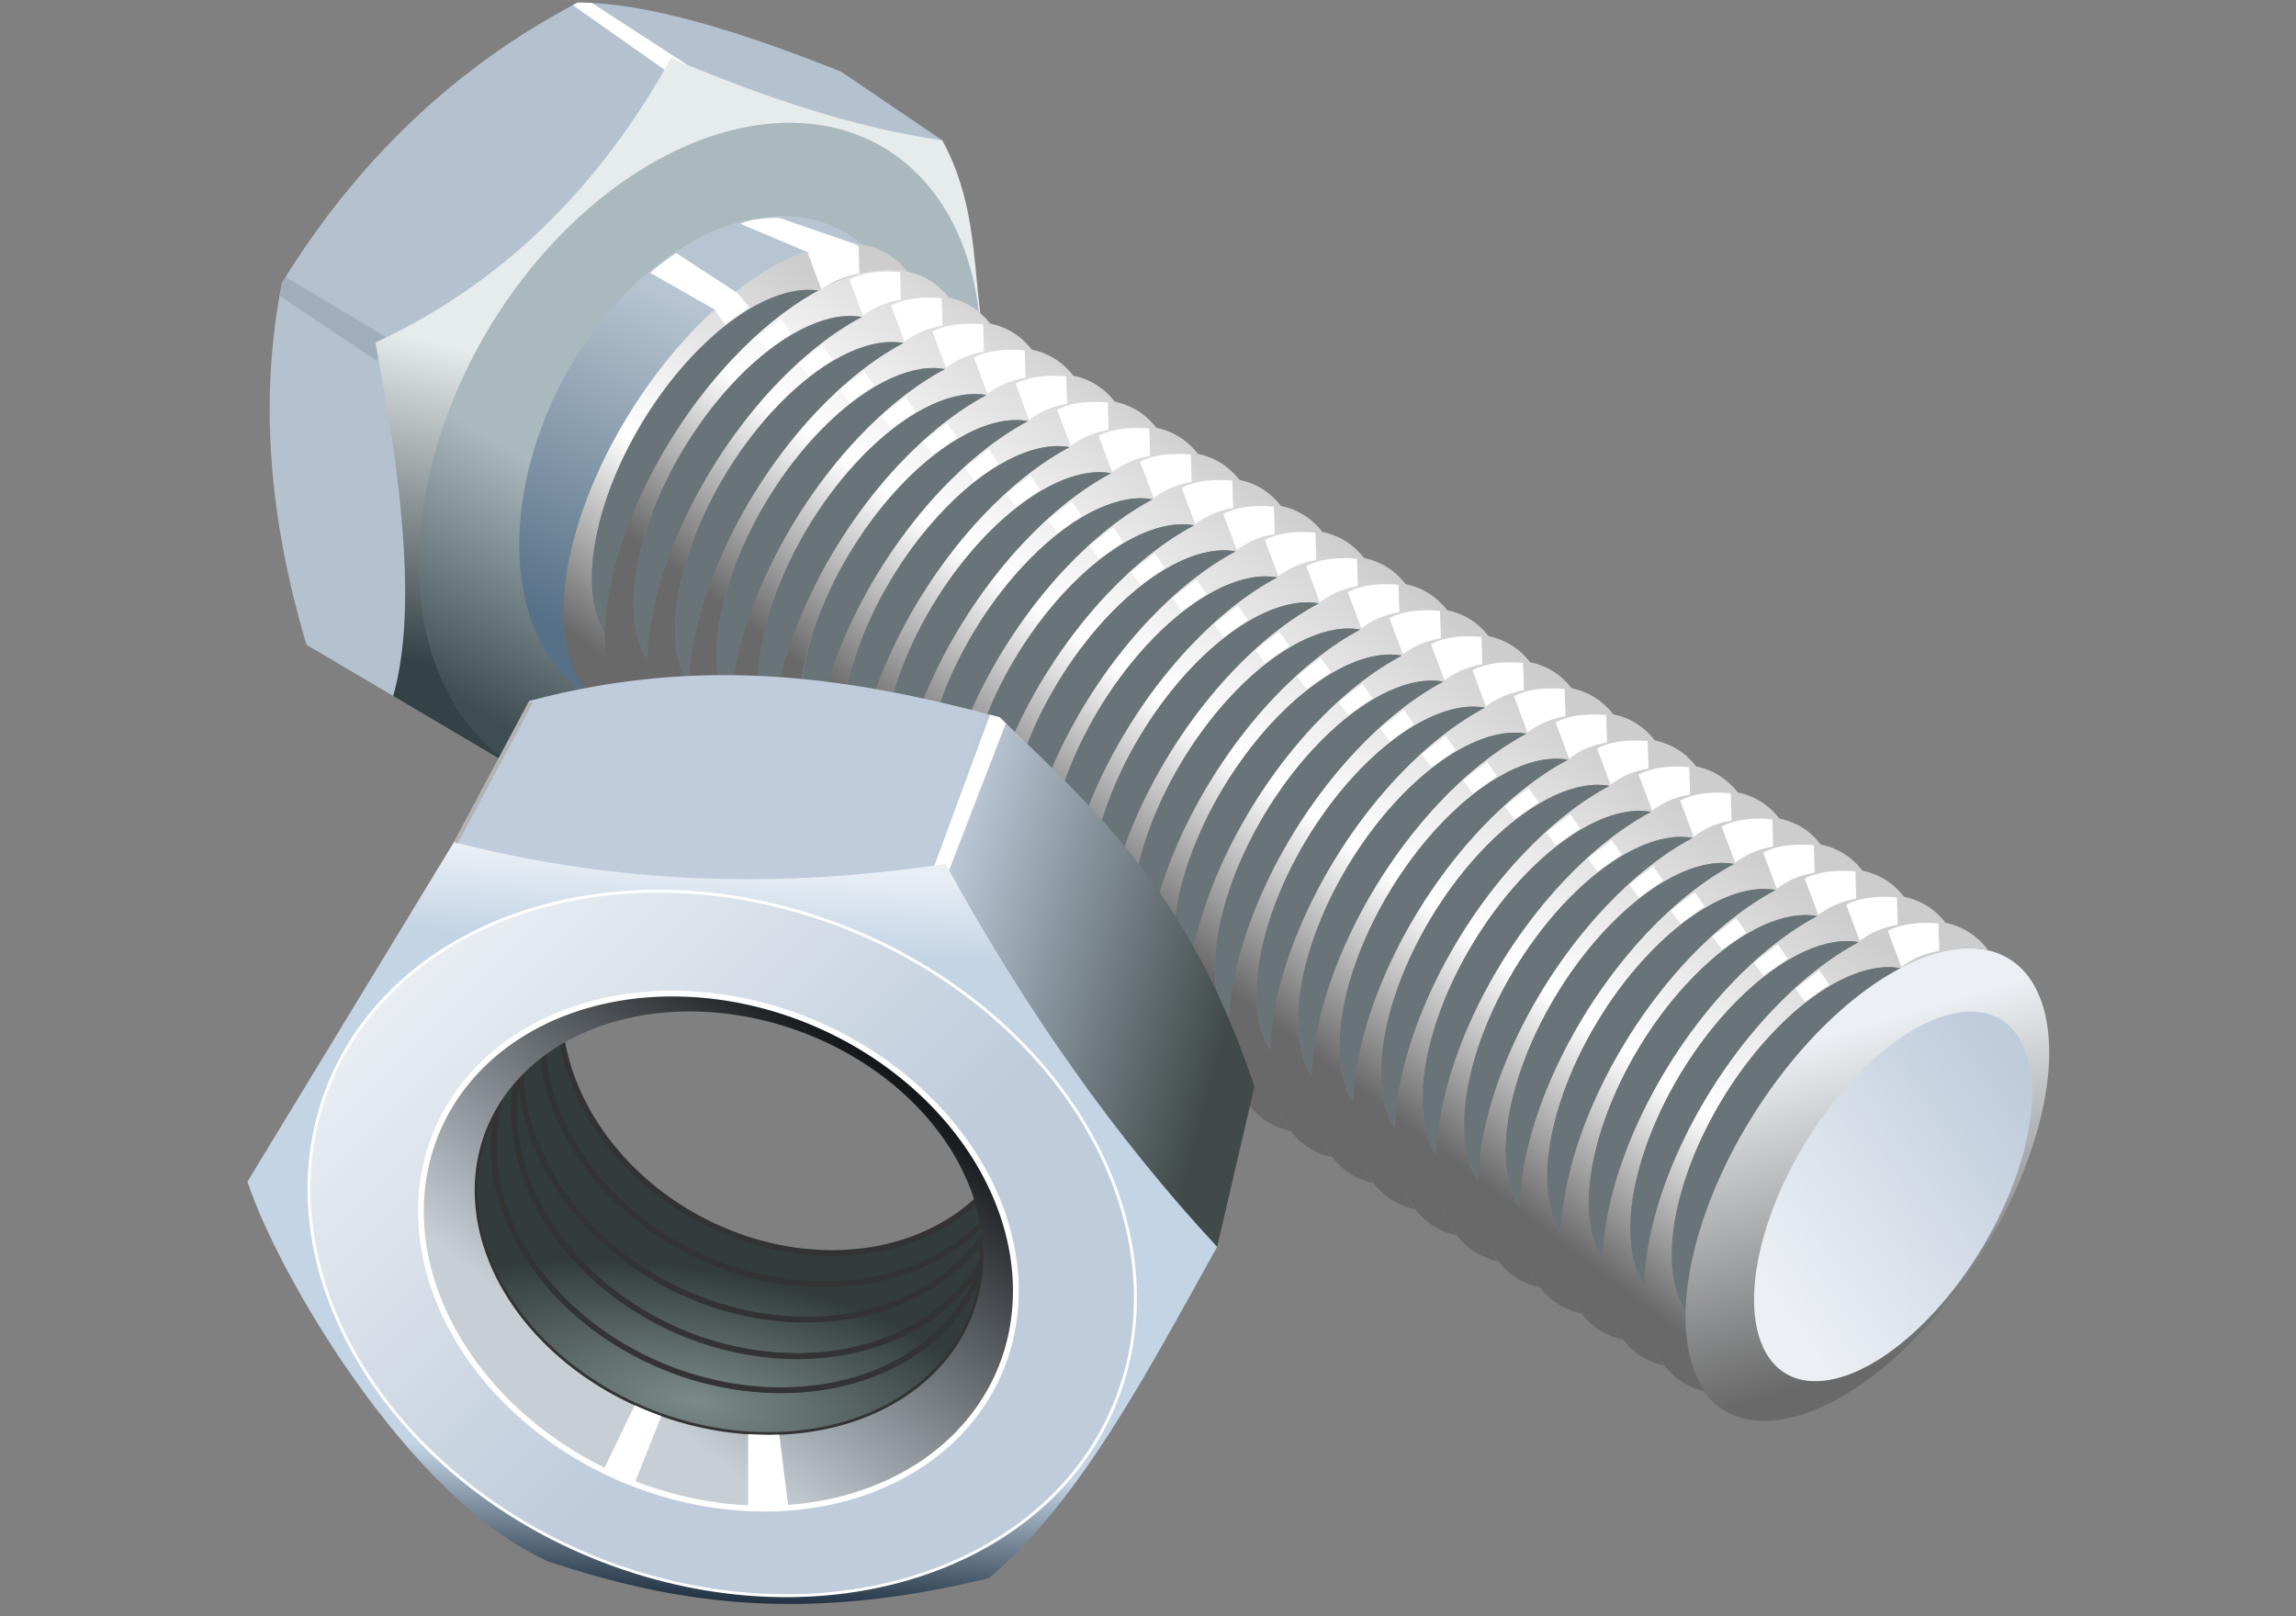 <?xml version="1.0" encoding="UTF-8" standalone="no"?>
<svg
   xmlns:dc="http://purl.org/dc/elements/1.1/"
   xmlns:cc="http://creativecommons.org/ns#"
   xmlns:rdf="http://www.w3.org/1999/02/22-rdf-syntax-ns#"
   xmlns:svg="http://www.w3.org/2000/svg"
   xmlns="http://www.w3.org/2000/svg"
   xmlns:xlink="http://www.w3.org/1999/xlink"
   xmlns:sodipodi="http://sodipodi.sourceforge.net/DTD/sodipodi-0.dtd"
   xmlns:inkscape="http://www.inkscape.org/namespaces/inkscape"
   width="125mm"
   height="88mm"
   version="1.1"
   viewBox="0 0 442.916 311.809"
   id="svg283"
   sodipodi:docname="nut_and_bolt.svg"
   inkscape:version="1.0.2-2 (e86c870879, 2021-01-15)">
  <rect x="0" y="0" width="442.916" height="311.809" fill="#808080" stroke="none"/>
  <sodipodi:namedview
     pagecolor="#ffffff"
     bordercolor="#666666"
     borderopacity="1"
     objecttolerance="10"
     gridtolerance="10"
     guidetolerance="10"
     inkscape:pageopacity="0"
     inkscape:pageshadow="2"
     inkscape:window-width="1920"
     inkscape:window-height="1017"
     id="namedview285"
     showgrid="false"
     inkscape:zoom="1.3512454"
     inkscape:cx="37.351924"
     inkscape:cy="119.00897"
     inkscape:window-x="-8"
     inkscape:window-y="-8"
     inkscape:window-maximized="1"
     inkscape:current-layer="svg283" />
  <defs
     id="defs63">
    <linearGradient
       id="q"
       x1="-163.7"
       x2="-123.48"
       y1="271.67"
       y2="282.45"
       gradientTransform="translate(-422.04,-25.645)"
       gradientUnits="userSpaceOnUse">
      <stop
         stop-color="#bfccdc"
         offset="0"
         id="stop2" />
      <stop
         stop-color="#404a49"
         offset="1"
         id="stop4" />
    </linearGradient>
    <radialGradient
       id="a"
       cx="-190.16"
       cy="331.3"
       r="33.606"
       gradientTransform="matrix(1.279,0.219,-0.086,0.501,-340.6,172.41)"
       gradientUnits="userSpaceOnUse">
      <stop
         stop-color="#7b8b89"
         offset="0"
         id="stop7" />
      <stop
         stop-color="#323c3c"
         offset="1"
         id="stop9" />
    </radialGradient>
    <linearGradient
       id="p"
       x1="-207.76"
       x2="-174.16"
       y1="314.3"
       y2="270.99"
       gradientTransform="translate(-422.04,-25.645)"
       gradientUnits="userSpaceOnUse">
      <stop
         stop-color="#c7cfd5"
         offset="0"
         id="stop12" />
      <stop
         stop-color="#101316"
         offset="1"
         id="stop14" />
    </linearGradient>
    <linearGradient
       id="r"
       x1="-331.02"
       x2="-379.98"
       y1="316.57"
       y2="267.32"
       gradientTransform="translate(-272.54,-28.645)"
       gradientUnits="userSpaceOnUse"
       xlink:href="#c" />
    <linearGradient
       id="c">
      <stop
         stop-color="#bfccdc"
         offset="0"
         id="stop18" />
      <stop
         stop-color="#ecf0f4"
         offset="1"
         id="stop20" />
    </linearGradient>
    <linearGradient
       id="t"
       x1="-340.42"
       x2="-334.88"
       y1="351.66"
       y2="255.37"
       gradientTransform="translate(-272.54,-28.645)"
       gradientUnits="userSpaceOnUse">
      <stop
         stop-color="#1b2d3e"
         offset="0"
         id="stop23" />
      <stop
         stop-color="#c3d4e5"
         offset=".194"
         id="stop25" />
      <stop
         stop-color="#c3d4e5"
         offset=".885"
         id="stop27" />
      <stop
         stop-color="#e9eff5"
         offset="1"
         id="stop29" />
    </linearGradient>
    <linearGradient
       id="y"
       x1="-462.82"
       x2="-453.26"
       y1="212.27"
       y2="172.37"
       gradientUnits="userSpaceOnUse">
      <stop
         stop-color="#344245"
         offset="0"
         id="stop32" />
      <stop
         stop-color="#e6ebec"
         offset="1"
         id="stop34" />
    </linearGradient>
    <linearGradient
       id="w"
       x1="-169.99"
       x2="-155.14"
       y1="519.84"
       y2="544.23"
       gradientUnits="userSpaceOnUse">
      <stop
         stop-color="#a9b9be"
         offset="0"
         id="stop37" />
      <stop
         stop-color="#3e4d52"
         offset="1"
         id="stop39" />
    </linearGradient>
    <linearGradient
       id="x"
       x1="-210.04"
       x2="-186.72"
       y1="514.61"
       y2="546.91"
       gradientUnits="userSpaceOnUse">
      <stop
         stop-color="#b7c5d2"
         offset="0"
         id="stop42" />
      <stop
         stop-color="#567087"
         offset="1"
         id="stop44" />
    </linearGradient>
    <linearGradient
       id="s"
       x1="217.14"
       x2="182.91"
       y1="174.83"
       y2="157.35"
       gradientTransform="translate(-242.14,269.33)"
       gradientUnits="userSpaceOnUse">
      <stop
         stop-color="#696969"
         offset="0"
         id="stop47" />
      <stop
         stop-color="#ecf0f4"
         offset="1"
         id="stop49" />
    </linearGradient>
    <linearGradient
       id="u"
       x1="200.81"
       x2="211.16"
       y1="128.55"
       y2="169.44"
       gradientTransform="translate(-247.06,273.38)"
       gradientUnits="userSpaceOnUse"
       xlink:href="#c" />
    <linearGradient
       id="n"
       x1="-60.051"
       x2="-26.208"
       y1="320.85"
       y2="276.29"
       gradientTransform="translate(-269.67,-30.282)"
       gradientUnits="userSpaceOnUse"
       xlink:href="#b" />
    <linearGradient
       id="b">
      <stop
         stop-color="#696969"
         offset="0"
         id="stop54" />
      <stop
         stop-color="#fff"
         offset=".443"
         id="stop56" />
      <stop
         stop-color="#cdcdcd"
         offset="1"
         id="stop58" />
    </linearGradient>
    <linearGradient
       id="o"
       x1="-60.051"
       x2="-26.208"
       y1="320.85"
       y2="276.29"
       gradientTransform="translate(-410.24,-118.47)"
       gradientUnits="userSpaceOnUse"
       xlink:href="#b" />
    <linearGradient
       id="v"
       x1="-60.051"
       x2="-26.208"
       y1="320.85"
       y2="276.29"
       gradientUnits="userSpaceOnUse"
       xlink:href="#b" />
    <linearGradient
       inkscape:collect="always"
       xlink:href="#b"
       id="linearGradient1112"
       gradientUnits="userSpaceOnUse"
       x1="-60.051"
       y1="320.85"
       x2="-26.208"
       y2="276.29" />
    <linearGradient
       inkscape:collect="always"
       xlink:href="#b"
       id="linearGradient1114"
       gradientUnits="userSpaceOnUse"
       x1="-60.051"
       y1="320.85"
       x2="-26.208"
       y2="276.29" />
    <linearGradient
       inkscape:collect="always"
       xlink:href="#b"
       id="linearGradient1116"
       gradientUnits="userSpaceOnUse"
       x1="-60.051"
       y1="320.85"
       x2="-26.208"
       y2="276.29" />
    <linearGradient
       inkscape:collect="always"
       xlink:href="#b"
       id="linearGradient1118"
       gradientUnits="userSpaceOnUse"
       x1="-60.051"
       y1="320.85"
       x2="-26.208"
       y2="276.29" />
    <linearGradient
       inkscape:collect="always"
       xlink:href="#b"
       id="linearGradient1120"
       gradientUnits="userSpaceOnUse"
       x1="-60.051"
       y1="320.85"
       x2="-26.208"
       y2="276.29" />
    <linearGradient
       inkscape:collect="always"
       xlink:href="#b"
       id="linearGradient1122"
       gradientUnits="userSpaceOnUse"
       x1="-60.051"
       y1="320.85"
       x2="-26.208"
       y2="276.29" />
    <linearGradient
       inkscape:collect="always"
       xlink:href="#b"
       id="linearGradient1124"
       gradientUnits="userSpaceOnUse"
       x1="-60.051"
       y1="320.85"
       x2="-26.208"
       y2="276.29" />
    <linearGradient
       inkscape:collect="always"
       xlink:href="#b"
       id="linearGradient1126"
       gradientUnits="userSpaceOnUse"
       x1="-60.051"
       y1="320.85"
       x2="-26.208"
       y2="276.29" />
    <linearGradient
       inkscape:collect="always"
       xlink:href="#b"
       id="linearGradient1128"
       gradientUnits="userSpaceOnUse"
       x1="-60.051"
       y1="320.85"
       x2="-26.208"
       y2="276.29" />
    <linearGradient
       inkscape:collect="always"
       xlink:href="#b"
       id="linearGradient1130"
       gradientUnits="userSpaceOnUse"
       x1="-60.051"
       y1="320.85"
       x2="-26.208"
       y2="276.29" />
    <linearGradient
       inkscape:collect="always"
       xlink:href="#b"
       id="linearGradient1132"
       gradientUnits="userSpaceOnUse"
       x1="-60.051"
       y1="320.85"
       x2="-26.208"
       y2="276.29" />
    <linearGradient
       inkscape:collect="always"
       xlink:href="#b"
       id="linearGradient1134"
       gradientUnits="userSpaceOnUse"
       x1="-60.051"
       y1="320.85"
       x2="-26.208"
       y2="276.29" />
    <linearGradient
       inkscape:collect="always"
       xlink:href="#b"
       id="linearGradient1136"
       gradientUnits="userSpaceOnUse"
       x1="-60.051"
       y1="320.85"
       x2="-26.208"
       y2="276.29" />
    <linearGradient
       inkscape:collect="always"
       xlink:href="#b"
       id="linearGradient1138"
       gradientUnits="userSpaceOnUse"
       x1="-60.051"
       y1="320.85"
       x2="-26.208"
       y2="276.29" />
    <linearGradient
       inkscape:collect="always"
       xlink:href="#b"
       id="linearGradient1140"
       gradientUnits="userSpaceOnUse"
       x1="-60.051"
       y1="320.85"
       x2="-26.208"
       y2="276.29" />
    <linearGradient
       inkscape:collect="always"
       xlink:href="#b"
       id="linearGradient1142"
       gradientUnits="userSpaceOnUse"
       x1="-60.051"
       y1="320.85"
       x2="-26.208"
       y2="276.29" />
    <linearGradient
       inkscape:collect="always"
       xlink:href="#b"
       id="linearGradient1144"
       gradientUnits="userSpaceOnUse"
       x1="-60.051"
       y1="320.85"
       x2="-26.208"
       y2="276.29" />
    <linearGradient
       inkscape:collect="always"
       xlink:href="#b"
       id="linearGradient1146"
       gradientUnits="userSpaceOnUse"
       x1="-60.051"
       y1="320.85"
       x2="-26.208"
       y2="276.29" />
    <linearGradient
       inkscape:collect="always"
       xlink:href="#b"
       id="linearGradient1148"
       gradientUnits="userSpaceOnUse"
       x1="-60.051"
       y1="320.85"
       x2="-26.208"
       y2="276.29" />
    <linearGradient
       inkscape:collect="always"
       xlink:href="#b"
       id="linearGradient1150"
       gradientUnits="userSpaceOnUse"
       x1="-60.051"
       y1="320.85"
       x2="-26.208"
       y2="276.29" />
    <linearGradient
       inkscape:collect="always"
       xlink:href="#b"
       id="linearGradient1152"
       gradientUnits="userSpaceOnUse"
       x1="-60.051"
       y1="320.85"
       x2="-26.208"
       y2="276.29" />
    <linearGradient
       inkscape:collect="always"
       xlink:href="#b"
       id="linearGradient1154"
       gradientUnits="userSpaceOnUse"
       x1="-60.051"
       y1="320.85"
       x2="-26.208"
       y2="276.29" />
    <linearGradient
       inkscape:collect="always"
       xlink:href="#b"
       id="linearGradient1156"
       gradientUnits="userSpaceOnUse"
       x1="-60.051"
       y1="320.85"
       x2="-26.208"
       y2="276.29" />
    <linearGradient
       inkscape:collect="always"
       xlink:href="#b"
       id="linearGradient1158"
       gradientUnits="userSpaceOnUse"
       x1="-60.051"
       y1="320.85"
       x2="-26.208"
       y2="276.29" />
    <linearGradient
       inkscape:collect="always"
       xlink:href="#b"
       id="linearGradient1160"
       gradientUnits="userSpaceOnUse"
       x1="-60.051"
       y1="320.85"
       x2="-26.208"
       y2="276.29" />
    <radialGradient
       inkscape:collect="always"
       xlink:href="#a"
       id="radialGradient1162"
       gradientUnits="userSpaceOnUse"
       gradientTransform="matrix(1.279,0.219,-0.086,0.501,-340.6,172.41)"
       cx="-190.16"
       cy="331.3"
       r="33.606" />
    <radialGradient
       inkscape:collect="always"
       xlink:href="#a"
       id="radialGradient1164"
       gradientUnits="userSpaceOnUse"
       gradientTransform="matrix(1.279,0.219,-0.086,0.501,-340.6,172.41)"
       cx="-190.16"
       cy="331.3"
       r="33.606" />
    <radialGradient
       inkscape:collect="always"
       xlink:href="#a"
       id="radialGradient1166"
       gradientUnits="userSpaceOnUse"
       gradientTransform="matrix(1.279,0.219,-0.086,0.501,-340.6,172.41)"
       cx="-190.16"
       cy="331.3"
       r="33.606" />
    <radialGradient
       inkscape:collect="always"
       xlink:href="#a"
       id="radialGradient1168"
       gradientUnits="userSpaceOnUse"
       gradientTransform="matrix(1.279,0.219,-0.086,0.501,-340.6,172.41)"
       cx="-190.16"
       cy="331.3"
       r="33.606" />
    <radialGradient
       inkscape:collect="always"
       xlink:href="#a"
       id="radialGradient1170"
       gradientUnits="userSpaceOnUse"
       gradientTransform="matrix(1.279,0.219,-0.086,0.501,-340.6,172.41)"
       cx="-190.16"
       cy="331.3"
       r="33.606" />
  </defs>
  <g
     transform="matrix(1.482,0,0,1.482,-383.864,-617.033)"
     id="g281">
    <g
       transform="translate(804.67,297.16)"
       fill-rule="evenodd"
       id="g253">
      <path
         d="m -494.47,209.8 -11.285,-6.655 c -4.887,-16.375 -6.203,-32.14 -3.183,-47.165 9.634,-15.629 22.292,-27.967 38.484,-36.459 8.863,0.007 20.806,3.608 34.286,9.003 l 13.168,8.937 z"
         fill="#b4c2cf"
         id="path65" />
      <path
         d="m -508.48,155.25 c -0.153,0.245 -0.313,0.482 -0.465,0.729 -0.115,0.572 -0.212,1.148 -0.314,1.723 l 12.646,8.477 1.809,-2.748 -13.676,-8.18 z"
         fill="#a0aebc"
         id="path67" />
      <path
         d="m -470.46,119.52 c -0.213,0.112 -0.419,0.233 -0.631,0.346 l 13.689,9.631 2.508,-1.023 -13.727,-8.9 c -0.626,-0.033 -1.242,-0.052 -1.84,-0.053 z"
         fill="#ffffff"
         id="path69" />
      <path
         d="m -478.54,219.21 -15.933,-9.409 c 2.324,-8.193 2.431,-21.5 -2.315,-46.008 16.432,-7.633 29.145,-20.129 38.484,-37.038 11.767,4.94 23.534,9.023 35.302,10.706 4.107,7.488 4.038,14.977 4.937,22.465 z"
         fill="url(#y)"
         id="path71"
         style="fill:url(#y)" />
      <ellipse
         transform="matrix(0.416,0.91,-0.752,0.659,0,0)"
         cx="-172.28"
         cy="509.13"
         rx="35.39"
         ry="44.523"
         color="#000000"
         color-rendering="auto"
         fill="url(#w)"
         image-rendering="auto"
         shape-rendering="auto"
         solid-color="#000000"
         style="isolation:auto;mix-blend-mode:normal;fill:url(#w)"
         id="ellipse73" />
      <ellipse
         transform="matrix(0.399,0.917,-0.736,0.677,0,0)"
         cx="-183.93"
         cy="514.61"
         rx="26.115"
         ry="32.249"
         color="#000000"
         color-rendering="auto"
         fill="url(#x)"
         image-rendering="auto"
         shape-rendering="auto"
         solid-color="#000000"
         style="isolation:auto;mix-blend-mode:normal;fill:url(#x)"
         id="ellipse75" />
      <ellipse
         transform="matrix(0.352,0.936,-0.685,0.729,0,0)"
         cx="-37.168"
         cy="422.78"
         rx="20.428"
         ry="33.077"
         color="#000000"
         color-rendering="auto"
         fill="url(#s)"
         image-rendering="auto"
         shape-rendering="auto"
         solid-color="#000000"
         style="isolation:auto;mix-blend-mode:normal;fill:url(#s)"
         id="ellipse77" />
      <ellipse
         transform="matrix(0.344,0.939,-0.675,0.738,0,0)"
         cx="-39.697"
         cy="423.08"
         rx="15.919"
         ry="25.551"
         color="#000000"
         color-rendering="auto"
         fill="url(#u)"
         image-rendering="auto"
         shape-rendering="auto"
         solid-color="#000000"
         style="isolation:auto;mix-blend-mode:normal;fill:url(#u)"
         id="ellipse79" />
      <path
         d="m -294.73,239.1 a 17.457,34.736 32.456 0 0 -20.459,11.654 17.457,34.736 32.456 0 0 -15.447,43.229 17.457,34.736 32.456 0 0 7.002,6.383 17.457,34.736 32.456 0 1 -0.982,-1.613 17.457,34.736 32.456 0 1 -0.539,-1.234 17.457,34.736 32.456 0 1 -1.082,-7.59 17.457,34.736 32.456 0 1 0,-0.033 13.396,26.959 31.358 0 1 -0.953,-1.883 13.396,26.959 31.358 0 1 11.77,-33.793 13.396,26.959 31.358 0 1 17.121,-8.965 17.457,34.736 32.456 0 1 0.004,-0.002 17.457,34.736 32.456 0 1 2.309,-1.092 17.457,34.736 32.456 0 1 9.115,-1.248 17.457,34.736 32.456 0 0 -7.857,-3.812 z"
         color="#000000"
         color-rendering="auto"
         fill="url(#n)"
         image-rendering="auto"
         shape-rendering="auto"
         solid-color="#000000"
         style="isolation:auto;mix-blend-mode:normal;fill:url(#n)"
         id="path81" />
      <path
         d="m -299.83,245.11 a 13.396,26.959 31.358 0 0 -15.588,9.109 13.396,26.959 31.358 0 0 -11.77,33.793 13.396,26.959 31.358 0 0 0.953,1.883 17.457,34.736 32.456 0 1 16.527,-35.605 17.457,34.736 32.456 0 1 11.414,-9.037 13.396,26.959 31.358 0 0 -1.537,-0.143 z"
         color="#000000"
         color-rendering="auto"
         fill="#697478"
         image-rendering="auto"
         shape-rendering="auto"
         solid-color="#000000"
         style="isolation:auto;mix-blend-mode:normal"
         id="path83" />
      <path
         d="m -294.51,239.35 c -2.631,-0.083 -4.372,0.466 -5.416,1.023 l 1.764,4.705 c 1.171,-0.849 2.489,-1.652 4.938,-2.098 l -0.104,-3.555 c -0.413,-0.039 -0.806,-0.064 -1.182,-0.076 z m -14.332,6.184 -3.111,2.387 1.268,1.699 3.147,-2.242 -1.303,-1.844 z"
         fill="#ffffff"
         id="path85" />
      <path
         d="m -435.29,150.91 a 17.457,34.736 32.456 0 0 -20.459,11.654 17.457,34.736 32.456 0 0 -15.447,43.229 17.457,34.736 32.456 0 0 7.002,6.383 17.457,34.736 32.456 0 1 -0.982,-1.613 17.457,34.736 32.456 0 1 -0.539,-1.234 17.457,34.736 32.456 0 1 -1.082,-7.59 17.457,34.736 32.456 0 1 0,-0.033 13.396,26.959 31.358 0 1 -0.953,-1.883 13.396,26.959 31.358 0 1 11.77,-33.793 13.396,26.959 31.358 0 1 17.121,-8.965 17.457,34.736 32.456 0 1 0.004,-0.002 17.457,34.736 32.456 0 1 2.309,-1.092 17.457,34.736 32.456 0 1 9.115,-1.248 17.457,34.736 32.456 0 0 -7.857,-3.812 z"
         color="#000000"
         color-rendering="auto"
         fill="url(#o)"
         image-rendering="auto"
         shape-rendering="auto"
         solid-color="#000000"
         style="isolation:auto;mix-blend-mode:normal;fill:url(#o)"
         id="path87" />
      <path
         d="m -440.39,156.92 a 13.396,26.959 31.358 0 0 -15.588,9.109 13.396,26.959 31.358 0 0 -11.77,33.793 13.396,26.959 31.358 0 0 0.953,1.883 17.457,34.736 32.456 0 1 16.527,-35.605 17.457,34.736 32.456 0 1 11.414,-9.037 13.396,26.959 31.358 0 0 -1.537,-0.143 z"
         color="#000000"
         color-rendering="auto"
         fill="#697478"
         image-rendering="auto"
         shape-rendering="auto"
         solid-color="#000000"
         style="isolation:auto;mix-blend-mode:normal"
         id="path89" />
      <path
         d="m -436.15,151.16 c -2.041,0.073 -3.447,0.544 -4.342,1.022 l 1.764,4.705 c 1.171,-0.849 2.489,-1.65 4.938,-2.096 l -0.104,-3.557 c -0.826,-0.079 -1.576,-0.098 -2.256,-0.074 z m -13.692,6.001 -2.677,2.568 1.268,1.699 3.147,-2.242 z"
         fill="#ffffff"
         id="path91" />
      <g
         transform="translate(-269.67,-30.282)"
         fill="url(#v)"
         shape-rendering="auto"
         id="g143"
         style="fill:url(#v)">
        <path
           d="m -30.461,265.99 c -6.016,0.005 -13.55,4.296 -20.459,11.654 -12.505,13.316 -19.421,32.67 -15.447,43.229 1.319,3.476 3.74,5.683 7.002,6.383 -0.363,-0.494 -0.691,-1.032 -0.982,-1.613 -0.197,-0.393 -0.376,-0.804 -0.539,-1.234 -0.791,-2.134 -1.157,-4.699 -1.082,-7.59 -7e-6,-0.011 -7e-6,-0.022 0,-0.033 -0.372,-0.561 -0.691,-1.191 -0.953,-1.883 -1.454,-3.964 -1.031,-9.751 1.176,-16.088 2.207,-6.337 6.018,-12.706 10.593,-17.705 5.912,-6.456 12.373,-9.839 17.121,-8.965 0.001,-6.7e-4 0.003,-10e-4 0.004,-0.002 0.778,-0.411 1.548,-0.776 2.309,-1.092 3.368,-1.399 6.481,-1.825 9.115,-1.248 -1.832,-2.501 -4.535,-3.813 -7.857,-3.812 l 2e-6,5e-5"
           color="#000000"
           color-rendering="auto"
           image-rendering="auto"
           solid-color="#000000"
           style="isolation:auto;mix-blend-mode:normal;fill:url(#linearGradient1112)"
           id="path93" />
        <path
           d="m -35.867,262.6 c -6.016,0.005 -13.55,4.296 -20.459,11.654 -12.505,13.316 -19.421,32.67 -15.447,43.229 1.319,3.476 3.74,5.683 7.002,6.383 -0.363,-0.494 -0.691,-1.032 -0.982,-1.613 -0.197,-0.392 -0.376,-0.804 -0.539,-1.234 -0.791,-2.134 -1.157,-4.699 -1.082,-7.59 -7e-6,-0.011 -7e-6,-0.022 0,-0.033 -0.372,-0.561 -0.691,-1.191 -0.953,-1.883 -1.454,-3.964 -1.031,-9.751 1.176,-16.088 2.207,-6.337 6.018,-12.706 10.593,-17.705 5.912,-6.456 12.373,-9.839 17.121,-8.965 0.001,-6.7e-4 0.003,-0.001 0.004,-0.002 0.778,-0.411 1.548,-0.776 2.309,-1.092 3.368,-1.399 6.481,-1.825 9.115,-1.248 -1.832,-2.501 -4.535,-3.813 -7.857,-3.812 l -2e-6,5e-5"
           color="#000000"
           color-rendering="auto"
           image-rendering="auto"
           solid-color="#000000"
           style="isolation:auto;mix-blend-mode:normal;fill:url(#linearGradient1114)"
           id="path95" />
        <path
           d="m -41.274,259.2 c -6.016,0.005 -13.55,4.296 -20.459,11.654 -12.505,13.316 -19.421,32.67 -15.447,43.229 1.319,3.476 3.74,5.683 7.002,6.383 -0.363,-0.494 -0.691,-1.032 -0.982,-1.613 -0.197,-0.393 -0.376,-0.804 -0.539,-1.234 -0.791,-2.134 -1.157,-4.699 -1.082,-7.59 -7e-6,-0.011 -7e-6,-0.022 0,-0.033 -0.372,-0.561 -0.691,-1.191 -0.953,-1.883 -1.454,-3.964 -1.031,-9.751 1.176,-16.088 2.207,-6.337 6.018,-12.706 10.593,-17.705 5.912,-6.456 12.373,-9.839 17.121,-8.965 0.001,-6.7e-4 0.003,-10e-4 0.004,-0.002 0.778,-0.411 1.548,-0.776 2.309,-1.092 3.368,-1.399 6.481,-1.825 9.115,-1.248 -1.832,-2.501 -4.535,-3.813 -7.857,-3.812 l -7e-6,5e-5"
           color="#000000"
           color-rendering="auto"
           image-rendering="auto"
           solid-color="#000000"
           style="isolation:auto;mix-blend-mode:normal;fill:url(#linearGradient1116)"
           id="path97" />
        <path
           d="m -46.68,255.81 c -6.016,0.005 -13.55,4.296 -20.459,11.654 -12.505,13.316 -19.421,32.67 -15.447,43.229 1.319,3.476 3.74,5.683 7.002,6.383 -0.363,-0.494 -0.691,-1.032 -0.982,-1.613 -0.197,-0.392 -0.376,-0.804 -0.539,-1.234 -0.791,-2.134 -1.157,-4.699 -1.082,-7.59 -6e-6,-0.011 -6e-6,-0.022 0,-0.033 -0.372,-0.561 -0.691,-1.191 -0.953,-1.883 -1.454,-3.964 -1.031,-9.751 1.176,-16.088 2.207,-6.337 6.018,-12.706 10.593,-17.705 5.912,-6.456 12.373,-9.839 17.121,-8.965 0.001,-6.7e-4 0.003,-10e-4 0.004,-0.002 0.778,-0.411 1.548,-0.776 2.309,-1.092 3.368,-1.399 6.481,-1.825 9.115,-1.248 -1.832,-2.501 -4.535,-3.813 -7.857,-3.812 l -10e-6,5e-5"
           color="#000000"
           color-rendering="auto"
           image-rendering="auto"
           solid-color="#000000"
           style="isolation:auto;mix-blend-mode:normal;fill:url(#linearGradient1118)"
           id="path99" />
        <path
           d="m -52.086,252.42 c -6.016,0.005 -13.55,4.296 -20.459,11.654 -12.505,13.316 -19.421,32.67 -15.447,43.229 1.319,3.476 3.74,5.683 7.002,6.383 -0.363,-0.494 -0.691,-1.032 -0.982,-1.613 -0.197,-0.393 -0.376,-0.804 -0.539,-1.234 -0.791,-2.134 -1.157,-4.699 -1.082,-7.59 -6e-6,-0.011 -6e-6,-0.022 0,-0.033 -0.372,-0.561 -0.691,-1.191 -0.953,-1.883 -1.454,-3.964 -1.031,-9.751 1.176,-16.088 2.207,-6.337 6.018,-12.706 10.593,-17.705 5.912,-6.456 12.373,-9.839 17.121,-8.965 0.001,-6.7e-4 0.003,-10e-4 0.004,-0.002 0.778,-0.411 1.548,-0.776 2.309,-1.092 3.368,-1.399 6.481,-1.825 9.115,-1.248 -1.832,-2.501 -4.535,-3.813 -7.857,-3.812 0,0 -1.4e-5,5e-5 -1.4e-5,5e-5"
           color="#000000"
           color-rendering="auto"
           image-rendering="auto"
           solid-color="#000000"
           style="isolation:auto;mix-blend-mode:normal;fill:url(#linearGradient1120)"
           id="path101" />
        <path
           d="m -57.493,249.03 c -6.016,0.005 -13.55,4.296 -20.459,11.654 -12.505,13.316 -19.421,32.67 -15.447,43.229 1.319,3.476 3.74,5.683 7.002,6.383 -0.363,-0.494 -0.691,-1.032 -0.982,-1.613 -0.197,-0.392 -0.376,-0.804 -0.539,-1.234 -0.791,-2.134 -1.157,-4.699 -1.082,-7.59 -7e-6,-0.011 -7e-6,-0.022 0,-0.033 -0.372,-0.561 -0.691,-1.191 -0.953,-1.883 -1.454,-3.964 -1.031,-9.751 1.176,-16.088 2.207,-6.337 6.018,-12.706 10.593,-17.705 5.912,-6.456 12.373,-9.839 17.121,-8.965 0.001,-6.6e-4 0.003,-0.001 0.004,-0.002 0.778,-0.411 1.548,-0.776 2.309,-1.092 3.368,-1.399 6.481,-1.825 9.115,-1.248 -1.832,-2.501 -4.535,-3.813 -7.857,-3.812 l -1.8e-5,5e-5"
           color="#000000"
           color-rendering="auto"
           image-rendering="auto"
           solid-color="#000000"
           style="isolation:auto;mix-blend-mode:normal;fill:url(#linearGradient1122)"
           id="path103" />
        <path
           d="m -62.899,245.64 c -6.016,0.005 -13.55,4.296 -20.459,11.654 -12.505,13.316 -19.421,32.67 -15.447,43.229 1.319,3.476 3.74,5.683 7.002,6.383 -0.363,-0.494 -0.691,-1.032 -0.982,-1.613 -0.197,-0.393 -0.376,-0.804 -0.539,-1.234 -0.791,-2.134 -1.157,-4.699 -1.082,-7.59 -7e-6,-0.011 -7e-6,-0.022 0,-0.033 -0.372,-0.561 -0.691,-1.191 -0.953,-1.883 -1.454,-3.964 -1.031,-9.751 1.176,-16.088 2.207,-6.337 6.018,-12.706 10.593,-17.705 5.912,-6.456 12.373,-9.839 17.121,-8.965 0.001,-6.7e-4 0.003,-0.001 0.004,-0.002 0.778,-0.411 1.548,-0.776 2.309,-1.092 3.368,-1.399 6.481,-1.825 9.115,-1.248 -1.832,-2.501 -4.535,-3.813 -7.857,-3.812 0,0 -2.3e-5,5e-5 -2.3e-5,5e-5"
           color="#000000"
           color-rendering="auto"
           image-rendering="auto"
           solid-color="#000000"
           style="isolation:auto;mix-blend-mode:normal;fill:url(#linearGradient1124)"
           id="path105" />
        <path
           d="m -68.305,242.24 c -6.016,0.005 -13.55,4.296 -20.459,11.654 -12.505,13.316 -19.421,32.67 -15.447,43.229 1.319,3.476 3.74,5.683 7.002,6.383 -0.363,-0.494 -0.691,-1.032 -0.982,-1.613 -0.197,-0.392 -0.376,-0.804 -0.539,-1.234 -0.791,-2.134 -1.157,-4.699 -1.082,-7.59 -7e-6,-0.011 -7e-6,-0.022 0,-0.033 -0.372,-0.561 -0.691,-1.191 -0.953,-1.883 -1.454,-3.964 -1.031,-9.751 1.176,-16.088 2.207,-6.337 6.018,-12.706 10.593,-17.705 5.912,-6.456 12.373,-9.839 17.121,-8.965 0.001,-6.6e-4 0.003,-0.001 0.004,-0.002 0.778,-0.411 1.548,-0.776 2.309,-1.092 3.368,-1.399 6.481,-1.825 9.115,-1.248 -1.832,-2.501 -4.535,-3.813 -7.857,-3.812 l -2.7e-5,5e-5"
           color="#000000"
           color-rendering="auto"
           image-rendering="auto"
           solid-color="#000000"
           style="isolation:auto;mix-blend-mode:normal;fill:url(#linearGradient1126)"
           id="path107" />
        <path
           d="m -73.712,238.85 c -6.016,0.005 -13.55,4.296 -20.459,11.654 -12.505,13.316 -19.421,32.67 -15.447,43.229 1.319,3.476 3.74,5.683 7.002,6.383 -0.363,-0.494 -0.691,-1.032 -0.982,-1.613 -0.197,-0.393 -0.376,-0.804 -0.539,-1.234 -0.791,-2.134 -1.157,-4.699 -1.082,-7.59 -1e-5,-0.011 -1e-5,-0.022 0,-0.033 -0.372,-0.561 -0.691,-1.191 -0.953,-1.883 -1.454,-3.964 -1.031,-9.751 1.176,-16.088 2.207,-6.337 6.018,-12.706 10.593,-17.705 5.912,-6.456 12.373,-9.839 17.121,-8.965 0.001,-6.7e-4 0.003,-0.001 0.004,-0.002 0.778,-0.411 1.548,-0.776 2.309,-1.092 3.368,-1.399 6.481,-1.825 9.115,-1.248 -1.832,-2.501 -4.535,-3.813 -7.857,-3.812 0,0 -3.1e-5,5e-5 -3.1e-5,5e-5"
           color="#000000"
           color-rendering="auto"
           image-rendering="auto"
           solid-color="#000000"
           style="isolation:auto;mix-blend-mode:normal;fill:url(#linearGradient1128)"
           id="path109" />
        <path
           d="m -79.118,235.46 c -6.016,0.005 -13.55,4.296 -20.459,11.654 -12.505,13.316 -19.421,32.67 -15.447,43.229 1.319,3.476 3.74,5.683 7.002,6.383 -0.363,-0.494 -0.691,-1.032 -0.982,-1.613 -0.197,-0.392 -0.376,-0.804 -0.539,-1.234 -0.791,-2.134 -1.157,-4.699 -1.082,-7.59 -1e-5,-0.011 -1e-5,-0.022 0,-0.033 -0.372,-0.561 -0.691,-1.191 -0.953,-1.883 -1.454,-3.964 -1.031,-9.751 1.176,-16.088 2.207,-6.337 6.018,-12.706 10.593,-17.705 5.912,-6.456 12.373,-9.839 17.121,-8.965 0.001,-6.6e-4 0.003,-0.001 0.004,-0.002 0.778,-0.411 1.548,-0.776 2.309,-1.092 3.368,-1.399 6.481,-1.825 9.115,-1.248 -1.832,-2.501 -4.535,-3.813 -7.857,-3.812 0,0 -3.4e-5,5e-5 -3.4e-5,5e-5"
           color="#000000"
           color-rendering="auto"
           image-rendering="auto"
           solid-color="#000000"
           style="isolation:auto;mix-blend-mode:normal;fill:url(#linearGradient1130)"
           id="path111" />
        <path
           d="m -84.524,232.07 c -6.016,0.005 -13.55,4.296 -20.459,11.654 -12.505,13.316 -19.421,32.67 -15.447,43.229 1.319,3.476 3.74,5.683 7.002,6.383 -0.363,-0.494 -0.691,-1.032 -0.982,-1.613 -0.197,-0.392 -0.376,-0.804 -0.539,-1.234 -0.791,-2.134 -1.157,-4.699 -1.082,-7.59 -10e-6,-0.011 -10e-6,-0.022 0,-0.033 -0.372,-0.561 -0.691,-1.191 -0.953,-1.883 -1.454,-3.964 -1.031,-9.751 1.176,-16.088 2.207,-6.337 6.018,-12.706 10.593,-17.705 5.912,-6.456 12.373,-9.839 17.121,-8.965 0.001,-6.7e-4 0.003,-0.001 0.004,-0.002 0.778,-0.411 1.548,-0.776 2.309,-1.092 3.368,-1.399 6.481,-1.825 9.115,-1.248 -1.832,-2.501 -4.535,-3.813 -7.857,-3.812 l -3.9e-5,5e-5"
           color="#000000"
           color-rendering="auto"
           image-rendering="auto"
           solid-color="#000000"
           style="isolation:auto;mix-blend-mode:normal;fill:url(#linearGradient1132)"
           id="path113" />
        <path
           d="m -89.931,228.68 c -6.016,0.005 -13.55,4.296 -20.459,11.654 -12.505,13.316 -19.421,32.67 -15.447,43.229 1.319,3.476 3.74,5.683 7.002,6.383 -0.363,-0.494 -0.691,-1.032 -0.982,-1.613 -0.197,-0.392 -0.376,-0.804 -0.539,-1.234 -0.791,-2.134 -1.157,-4.699 -1.082,-7.59 -1e-5,-0.011 -1e-5,-0.022 0,-0.033 -0.372,-0.561 -0.691,-1.191 -0.953,-1.883 -1.454,-3.964 -1.031,-9.751 1.176,-16.088 2.207,-6.337 6.018,-12.706 10.593,-17.705 5.912,-6.456 12.373,-9.839 17.121,-8.965 0.001,-6.6e-4 0.003,-0.001 0.004,-0.002 0.778,-0.411 1.548,-0.776 2.309,-1.092 3.368,-1.399 6.481,-1.825 9.115,-1.248 -1.832,-2.501 -4.535,-3.813 -7.857,-3.812 0,0 -4.3e-5,5e-5 -4.3e-5,5e-5"
           color="#000000"
           color-rendering="auto"
           image-rendering="auto"
           solid-color="#000000"
           style="isolation:auto;mix-blend-mode:normal;fill:url(#linearGradient1134)"
           id="path115" />
        <path
           d="m -95.337,225.29 c -6.016,0.005 -13.55,4.296 -20.459,11.654 -12.505,13.316 -19.421,32.67 -15.447,43.229 1.319,3.476 3.74,5.683 7.002,6.383 -0.363,-0.494 -0.691,-1.032 -0.982,-1.613 -0.197,-0.392 -0.376,-0.804 -0.539,-1.234 -0.791,-2.134 -1.157,-4.699 -1.082,-7.59 -10e-6,-0.011 -10e-6,-0.022 0,-0.033 -0.372,-0.561 -0.691,-1.191 -0.953,-1.883 -1.454,-3.964 -1.031,-9.751 1.176,-16.088 2.207,-6.337 6.018,-12.706 10.593,-17.705 5.912,-6.456 12.373,-9.839 17.121,-8.965 0.001,-6.7e-4 0.003,-0.001 0.004,-0.002 0.778,-0.411 1.548,-0.776 2.309,-1.092 3.368,-1.399 6.481,-1.825 9.115,-1.248 -1.832,-2.501 -4.535,-3.813 -7.857,-3.812 0,0 -4.7e-5,5e-5 -4.7e-5,5e-5"
           color="#000000"
           color-rendering="auto"
           image-rendering="auto"
           solid-color="#000000"
           style="isolation:auto;mix-blend-mode:normal;fill:url(#linearGradient1136)"
           id="path117" />
        <path
           d="m -100.74,221.89 c -6.016,0.005 -13.55,4.296 -20.459,11.654 -12.505,13.316 -19.421,32.67 -15.447,43.229 1.319,3.476 3.74,5.683 7.002,6.383 -0.363,-0.494 -0.691,-1.032 -0.982,-1.613 -0.197,-0.393 -0.376,-0.804 -0.539,-1.234 -0.791,-2.134 -1.157,-4.699 -1.082,-7.59 v -0.033 c -0.372,-0.561 -0.691,-1.191 -0.953,-1.883 -1.454,-3.964 -1.031,-9.751 1.176,-16.088 2.207,-6.337 6.018,-12.706 10.593,-17.705 5.912,-6.456 12.373,-9.839 17.121,-8.965 0.001,-6.7e-4 0.003,-0.001 0.004,-0.002 0.778,-0.411 1.548,-0.776 2.309,-1.092 3.368,-1.399 6.481,-1.825 9.115,-1.248 -1.832,-2.501 -4.535,-3.813 -7.857,-3.812 l -6e-5,5e-5"
           color="#000000"
           color-rendering="auto"
           image-rendering="auto"
           solid-color="#000000"
           style="isolation:auto;mix-blend-mode:normal;fill:url(#linearGradient1138)"
           id="path119" />
        <path
           d="m -106.15,218.5 c -6.016,0.005 -13.55,4.296 -20.459,11.654 -12.505,13.316 -19.421,32.67 -15.447,43.229 1.319,3.476 3.74,5.683 7.002,6.383 -0.363,-0.494 -0.691,-1.032 -0.982,-1.613 -0.197,-0.392 -0.376,-0.804 -0.539,-1.234 -0.791,-2.134 -1.157,-4.699 -1.082,-7.59 v -0.033 c -0.372,-0.561 -0.691,-1.191 -0.953,-1.883 -1.454,-3.964 -1.031,-9.751 1.176,-16.088 2.207,-6.337 6.018,-12.706 10.593,-17.705 5.912,-6.456 12.373,-9.839 17.121,-8.965 0.001,-6.7e-4 0.003,-0.001 0.004,-0.002 0.778,-0.411 1.548,-0.776 2.309,-1.092 3.368,-1.399 6.481,-1.825 9.115,-1.248 -1.832,-2.501 -4.535,-3.813 -7.857,-3.812 l -6e-5,5e-5"
           color="#000000"
           color-rendering="auto"
           image-rendering="auto"
           solid-color="#000000"
           style="isolation:auto;mix-blend-mode:normal;fill:url(#linearGradient1140)"
           id="path121" />
        <path
           d="m -111.56,215.11 c -6.016,0.005 -13.55,4.296 -20.459,11.654 -12.505,13.316 -19.421,32.67 -15.447,43.229 1.319,3.476 3.74,5.683 7.002,6.383 -0.363,-0.494 -0.691,-1.032 -0.982,-1.613 -0.197,-0.393 -0.376,-0.804 -0.539,-1.234 -0.791,-2.134 -1.157,-4.699 -1.082,-7.59 -1e-5,-0.011 -1e-5,-0.022 0,-0.033 -0.372,-0.561 -0.691,-1.191 -0.953,-1.883 -1.454,-3.964 -1.031,-9.751 1.176,-16.088 2.207,-6.337 6.018,-12.706 10.593,-17.705 5.912,-6.456 12.373,-9.839 17.121,-8.965 0.001,-6.7e-4 0.003,-0.001 0.004,-0.002 0.778,-0.411 1.548,-0.776 2.309,-1.092 3.368,-1.399 6.481,-1.825 9.115,-1.248 -1.832,-2.501 -4.535,-3.813 -7.857,-3.812 l -6e-5,5e-5"
           color="#000000"
           color-rendering="auto"
           image-rendering="auto"
           solid-color="#000000"
           style="isolation:auto;mix-blend-mode:normal;fill:url(#linearGradient1142)"
           id="path123" />
        <path
           d="m -116.96,211.72 c -6.016,0.005 -13.55,4.296 -20.459,11.654 -12.505,13.316 -19.421,32.67 -15.447,43.229 1.319,3.476 3.74,5.683 7.002,6.383 -0.363,-0.494 -0.691,-1.032 -0.982,-1.613 -0.197,-0.392 -0.376,-0.804 -0.539,-1.234 -0.791,-2.134 -1.157,-4.699 -1.082,-7.59 -1e-5,-0.011 -1e-5,-0.022 0,-0.033 -0.372,-0.561 -0.691,-1.191 -0.953,-1.883 -1.454,-3.964 -1.031,-9.751 1.176,-16.088 2.207,-6.337 6.018,-12.706 10.593,-17.705 5.912,-6.456 12.373,-9.839 17.121,-8.965 0.001,-6.7e-4 0.003,-0.001 0.004,-0.002 0.778,-0.411 1.548,-0.776 2.309,-1.092 3.368,-1.399 6.481,-1.825 9.115,-1.248 -1.832,-2.501 -4.535,-3.813 -7.857,-3.812 l -6e-5,5e-5"
           color="#000000"
           color-rendering="auto"
           image-rendering="auto"
           solid-color="#000000"
           style="isolation:auto;mix-blend-mode:normal;fill:url(#linearGradient1144)"
           id="path125" />
        <path
           d="m -122.37,208.33 c -6.016,0.005 -13.55,4.296 -20.459,11.654 -12.505,13.316 -19.421,32.67 -15.447,43.229 1.319,3.476 3.74,5.683 7.002,6.383 -0.363,-0.494 -0.691,-1.032 -0.982,-1.613 -0.197,-0.393 -0.376,-0.804 -0.539,-1.234 -0.791,-2.134 -1.157,-4.699 -1.082,-7.59 -1e-5,-0.011 -1e-5,-0.022 0,-0.033 -0.372,-0.561 -0.691,-1.191 -0.953,-1.883 -1.454,-3.964 -1.031,-9.751 1.176,-16.088 2.207,-6.337 6.018,-12.706 10.593,-17.705 5.912,-6.456 12.373,-9.839 17.121,-8.965 0.001,-6.7e-4 0.003,-0.001 0.004,-0.002 0.778,-0.411 1.548,-0.776 2.309,-1.092 3.368,-1.399 6.481,-1.825 9.115,-1.248 -1.832,-2.501 -4.535,-3.813 -7.857,-3.812 l -7e-5,5e-5"
           color="#000000"
           color-rendering="auto"
           image-rendering="auto"
           solid-color="#000000"
           style="isolation:auto;mix-blend-mode:normal;fill:url(#linearGradient1146)"
           id="path127" />
        <path
           d="m -127.77,204.94 c -6.016,0.005 -13.55,4.296 -20.459,11.654 -12.505,13.316 -19.421,32.67 -15.447,43.229 1.319,3.476 3.74,5.683 7.002,6.383 -0.363,-0.494 -0.691,-1.032 -0.982,-1.613 -0.197,-0.392 -0.376,-0.804 -0.539,-1.234 -0.791,-2.134 -1.157,-4.699 -1.082,-7.59 -1e-5,-0.011 -1e-5,-0.022 0,-0.033 -0.372,-0.561 -0.691,-1.191 -0.953,-1.883 -1.454,-3.964 -1.031,-9.751 1.176,-16.088 2.207,-6.337 6.018,-12.706 10.593,-17.705 5.912,-6.456 12.373,-9.839 17.121,-8.965 0.001,-6.6e-4 0.003,-0.001 0.004,-0.002 0.778,-0.411 1.548,-0.776 2.309,-1.092 3.368,-1.399 6.481,-1.825 9.115,-1.248 -1.832,-2.501 -4.535,-3.813 -7.857,-3.812 l -7e-5,5e-5"
           color="#000000"
           color-rendering="auto"
           image-rendering="auto"
           solid-color="#000000"
           style="isolation:auto;mix-blend-mode:normal;fill:url(#linearGradient1148)"
           id="path129" />
        <path
           d="m -133.18,201.54 c -6.016,0.005 -13.55,4.296 -20.459,11.654 -12.505,13.316 -19.421,32.67 -15.447,43.229 1.319,3.476 3.74,5.683 7.002,6.383 -0.363,-0.494 -0.691,-1.032 -0.982,-1.613 -0.197,-0.393 -0.376,-0.804 -0.539,-1.234 -0.791,-2.134 -1.157,-4.699 -1.082,-7.59 -1e-5,-0.011 -1e-5,-0.022 0,-0.033 -0.372,-0.561 -0.691,-1.191 -0.953,-1.883 -1.454,-3.964 -1.031,-9.751 1.176,-16.088 2.207,-6.337 6.018,-12.706 10.593,-17.705 5.912,-6.456 12.373,-9.839 17.121,-8.965 10e-4,-6.7e-4 0.003,-0.001 0.004,-0.002 0.778,-0.411 1.548,-0.776 2.309,-1.092 3.368,-1.399 6.481,-1.825 9.115,-1.248 -1.832,-2.501 -4.535,-3.813 -7.857,-3.812 l -7e-5,5e-5"
           color="#000000"
           color-rendering="auto"
           image-rendering="auto"
           solid-color="#000000"
           style="isolation:auto;mix-blend-mode:normal;fill:url(#linearGradient1150)"
           id="path131" />
        <path
           d="m -138.59,198.15 c -6.016,0.005 -13.55,4.296 -20.459,11.654 -12.505,13.316 -19.421,32.67 -15.447,43.229 1.319,3.476 3.74,5.683 7.002,6.383 -0.363,-0.494 -0.691,-1.032 -0.982,-1.613 -0.197,-0.392 -0.376,-0.804 -0.539,-1.234 -0.791,-2.134 -1.157,-4.699 -1.082,-7.59 -1e-5,-0.011 -1e-5,-0.022 0,-0.033 -0.372,-0.561 -0.691,-1.191 -0.953,-1.883 -1.454,-3.964 -1.031,-9.751 1.176,-16.088 2.207,-6.337 6.018,-12.706 10.593,-17.705 5.912,-6.456 12.373,-9.839 17.121,-8.965 10e-4,-6.6e-4 0.003,-10e-4 0.004,-0.002 0.778,-0.411 1.548,-0.776 2.309,-1.092 3.368,-1.399 6.481,-1.825 9.115,-1.248 -1.832,-2.501 -4.535,-3.813 -7.857,-3.812 l -8e-5,5e-5"
           color="#000000"
           color-rendering="auto"
           image-rendering="auto"
           solid-color="#000000"
           style="isolation:auto;mix-blend-mode:normal;fill:url(#linearGradient1152)"
           id="path133" />
        <path
           d="m -143.99,194.76 c -6.016,0.005 -13.55,4.296 -20.459,11.654 -12.505,13.316 -19.421,32.67 -15.447,43.229 1.319,3.476 3.74,5.683 7.002,6.383 -0.363,-0.494 -0.691,-1.032 -0.982,-1.613 -0.197,-0.393 -0.376,-0.804 -0.539,-1.234 -0.791,-2.134 -1.157,-4.699 -1.082,-7.59 v -0.033 c -0.372,-0.561 -0.691,-1.191 -0.953,-1.883 -1.454,-3.964 -1.031,-9.751 1.176,-16.088 2.207,-6.337 6.018,-12.706 10.593,-17.705 5.912,-6.456 12.373,-9.839 17.121,-8.965 10e-4,-6.7e-4 0.003,-0.001 0.004,-0.002 0.778,-0.411 1.548,-0.776 2.309,-1.092 3.368,-1.399 6.481,-1.825 9.115,-1.248 -1.832,-2.501 -4.535,-3.813 -7.857,-3.812 l -9e-5,5e-5"
           color="#000000"
           color-rendering="auto"
           image-rendering="auto"
           solid-color="#000000"
           style="isolation:auto;mix-blend-mode:normal;fill:url(#linearGradient1154)"
           id="path135" />
        <path
           d="m -149.4,191.37 c -6.016,0.005 -13.55,4.296 -20.459,11.654 -12.505,13.316 -19.421,32.67 -15.447,43.229 1.319,3.476 3.74,5.683 7.002,6.383 -0.363,-0.494 -0.691,-1.032 -0.982,-1.613 -0.197,-0.392 -0.376,-0.804 -0.539,-1.234 -0.791,-2.134 -1.157,-4.699 -1.082,-7.59 v -0.033 c -0.372,-0.561 -0.691,-1.191 -0.953,-1.883 -1.454,-3.964 -1.031,-9.751 1.176,-16.088 2.207,-6.337 6.018,-12.706 10.593,-17.705 5.912,-6.456 12.373,-9.839 17.121,-8.965 10e-4,-6.6e-4 0.003,-10e-4 0.004,-0.002 0.778,-0.411 1.548,-0.776 2.309,-1.092 3.368,-1.399 6.481,-1.825 9.115,-1.248 -1.832,-2.501 -4.535,-3.813 -7.857,-3.812 l -9e-5,5e-5"
           color="#000000"
           color-rendering="auto"
           image-rendering="auto"
           solid-color="#000000"
           style="isolation:auto;mix-blend-mode:normal;fill:url(#linearGradient1156)"
           id="path137" />
        <path
           d="m -154.81,187.98 c -6.016,0.005 -13.55,4.296 -20.459,11.654 -12.505,13.316 -19.421,32.67 -15.447,43.229 1.319,3.476 3.74,5.683 7.002,6.383 -0.363,-0.494 -0.691,-1.032 -0.982,-1.613 -0.197,-0.392 -0.376,-0.804 -0.539,-1.234 -0.791,-2.134 -1.157,-4.699 -1.082,-7.59 v -0.033 c -0.372,-0.561 -0.691,-1.191 -0.953,-1.883 -1.454,-3.964 -1.031,-9.751 1.176,-16.088 2.207,-6.337 6.018,-12.706 10.593,-17.705 5.912,-6.456 12.373,-9.839 17.121,-8.965 0.001,-6.7e-4 0.003,-0.001 0.004,-0.002 0.778,-0.411 1.548,-0.776 2.309,-1.092 3.368,-1.399 6.481,-1.825 9.115,-1.248 -1.832,-2.501 -4.535,-3.813 -7.857,-3.812 l -9e-5,5e-5"
           color="#000000"
           color-rendering="auto"
           image-rendering="auto"
           solid-color="#000000"
           style="isolation:auto;mix-blend-mode:normal;fill:url(#linearGradient1158)"
           id="path139" />
        <path
           d="m -160.21,184.59 c -6.016,0.005 -13.55,4.296 -20.459,11.654 -12.505,13.316 -19.421,32.67 -15.447,43.229 1.319,3.476 3.74,5.683 7.002,6.383 -0.363,-0.494 -0.691,-1.032 -0.982,-1.613 -0.197,-0.392 -0.376,-0.804 -0.539,-1.234 -0.791,-2.134 -1.157,-4.699 -1.082,-7.59 -1e-5,-0.011 -1e-5,-0.022 0,-0.033 -0.372,-0.561 -0.691,-1.191 -0.953,-1.883 -1.454,-3.964 -1.031,-9.751 1.176,-16.088 2.207,-6.337 6.018,-12.706 10.593,-17.705 5.912,-6.456 12.373,-9.839 17.121,-8.965 10e-4,-6.6e-4 0.003,-10e-4 0.004,-0.002 0.778,-0.411 1.548,-0.776 2.309,-1.092 3.368,-1.399 6.481,-1.825 9.115,-1.248 -1.832,-2.501 -4.535,-3.813 -7.857,-3.812 l -10e-5,5e-5"
           color="#000000"
           color-rendering="auto"
           image-rendering="auto"
           solid-color="#000000"
           style="isolation:auto;mix-blend-mode:normal;fill:url(#linearGradient1160)"
           id="path141" />
      </g>
      <g
         transform="translate(-269.67,-30.282)"
         fill="#697478"
         shape-rendering="auto"
         id="g195">
        <path
           d="m -35.565,272 c -4.583,0.003 -10.323,3.358 -15.588,9.109 -4.575,4.999 -8.386,11.367 -10.593,17.705 -2.207,6.337 -2.63,12.125 -1.176,16.088 0.262,0.692 0.581,1.321 0.953,1.883 0.264,-11.049 6.895,-25.335 16.527,-35.605 3.689,-3.923 7.607,-7.025 11.414,-9.037 -0.491,-0.093 -1.004,-0.141 -1.537,-0.143"
           color="#000000"
           color-rendering="auto"
           image-rendering="auto"
           solid-color="#000000"
           style="isolation:auto;mix-blend-mode:normal"
           id="path145" />
        <path
           d="m -40.971,268.61 c -4.583,0.003 -10.323,3.358 -15.588,9.109 -4.575,4.999 -8.386,11.367 -10.593,17.705 -2.207,6.337 -2.63,12.125 -1.176,16.088 0.262,0.692 0.581,1.321 0.953,1.883 0.264,-11.049 6.895,-25.335 16.527,-35.605 3.689,-3.923 7.607,-7.025 11.414,-9.037 -0.491,-0.093 -1.004,-0.141 -1.537,-0.143"
           color="#000000"
           color-rendering="auto"
           image-rendering="auto"
           solid-color="#000000"
           style="isolation:auto;mix-blend-mode:normal"
           id="path147" />
        <path
           d="m -46.377,265.21 c -4.583,0.003 -10.323,3.358 -15.588,9.109 -4.575,4.999 -8.386,11.367 -10.593,17.705 -2.207,6.337 -2.63,12.125 -1.176,16.088 0.262,0.692 0.581,1.321 0.953,1.883 0.264,-11.049 6.895,-25.335 16.527,-35.605 3.689,-3.923 7.607,-7.025 11.414,-9.037 -0.491,-0.093 -1.004,-0.141 -1.537,-0.143"
           color="#000000"
           color-rendering="auto"
           image-rendering="auto"
           solid-color="#000000"
           style="isolation:auto;mix-blend-mode:normal"
           id="path149" />
        <path
           d="m -51.784,261.82 c -4.583,0.003 -10.323,3.358 -15.588,9.109 -4.575,4.999 -8.386,11.367 -10.593,17.705 -2.207,6.337 -2.63,12.125 -1.176,16.088 0.262,0.692 0.581,1.321 0.953,1.883 0.264,-11.049 6.895,-25.335 16.527,-35.605 3.689,-3.923 7.607,-7.025 11.414,-9.037 -0.491,-0.093 -1.004,-0.141 -1.537,-0.143"
           color="#000000"
           color-rendering="auto"
           image-rendering="auto"
           solid-color="#000000"
           style="isolation:auto;mix-blend-mode:normal"
           id="path151" />
        <path
           d="m -57.19,258.43 c -4.583,0.003 -10.323,3.358 -15.588,9.109 -4.575,4.999 -8.386,11.367 -10.593,17.705 -2.207,6.337 -2.63,12.125 -1.176,16.088 0.262,0.692 0.581,1.321 0.953,1.883 0.264,-11.049 6.895,-25.335 16.527,-35.605 3.689,-3.923 7.607,-7.025 11.414,-9.037 -0.491,-0.093 -1.004,-0.141 -1.537,-0.143"
           color="#000000"
           color-rendering="auto"
           image-rendering="auto"
           solid-color="#000000"
           style="isolation:auto;mix-blend-mode:normal"
           id="path153" />
        <path
           d="m -62.596,255.04 c -4.583,0.003 -10.323,3.358 -15.588,9.109 -4.575,4.999 -8.386,11.367 -10.593,17.705 -2.207,6.337 -2.63,12.125 -1.176,16.088 0.262,0.692 0.581,1.321 0.953,1.883 0.264,-11.049 6.895,-25.335 16.527,-35.605 3.689,-3.923 7.607,-7.025 11.414,-9.037 -0.491,-0.093 -1.004,-0.141 -1.537,-0.143"
           color="#000000"
           color-rendering="auto"
           image-rendering="auto"
           solid-color="#000000"
           style="isolation:auto;mix-blend-mode:normal"
           id="path155" />
        <path
           d="m -68.003,251.65 c -4.583,0.003 -10.323,3.358 -15.588,9.109 -4.575,4.999 -8.386,11.367 -10.593,17.705 -2.207,6.337 -2.63,12.125 -1.176,16.088 0.262,0.692 0.581,1.321 0.953,1.883 0.264,-11.049 6.895,-25.335 16.527,-35.605 3.689,-3.923 7.607,-7.025 11.414,-9.037 -0.491,-0.093 -1.004,-0.141 -1.537,-0.143"
           color="#000000"
           color-rendering="auto"
           image-rendering="auto"
           solid-color="#000000"
           style="isolation:auto;mix-blend-mode:normal"
           id="path157" />
        <path
           d="m -73.409,248.25 c -4.583,0.003 -10.323,3.358 -15.588,9.109 -4.575,4.999 -8.386,11.367 -10.593,17.705 -2.207,6.337 -2.63,12.125 -1.176,16.088 0.262,0.692 0.581,1.321 0.953,1.883 0.264,-11.049 6.895,-25.335 16.527,-35.605 3.689,-3.923 7.607,-7.025 11.414,-9.037 -0.491,-0.093 -1.004,-0.141 -1.537,-0.143"
           color="#000000"
           color-rendering="auto"
           image-rendering="auto"
           solid-color="#000000"
           style="isolation:auto;mix-blend-mode:normal"
           id="path159" />
        <path
           d="m -78.815,244.86 c -4.583,0.003 -10.323,3.358 -15.588,9.109 -4.575,4.999 -8.386,11.367 -10.593,17.705 -2.207,6.337 -2.63,12.125 -1.176,16.088 0.262,0.692 0.581,1.321 0.953,1.883 0.264,-11.049 6.895,-25.335 16.527,-35.605 3.689,-3.923 7.607,-7.025 11.414,-9.037 -0.491,-0.093 -1.004,-0.141 -1.537,-0.143"
           color="#000000"
           color-rendering="auto"
           image-rendering="auto"
           solid-color="#000000"
           style="isolation:auto;mix-blend-mode:normal"
           id="path161" />
        <path
           d="m -84.222,241.47 c -4.583,0.003 -10.323,3.358 -15.588,9.109 -4.575,4.999 -8.386,11.367 -10.593,17.705 -2.207,6.337 -2.63,12.125 -1.176,16.088 0.262,0.692 0.581,1.321 0.953,1.883 0.264,-11.049 6.895,-25.335 16.527,-35.605 3.689,-3.923 7.607,-7.025 11.414,-9.037 -0.491,-0.093 -1.004,-0.141 -1.537,-0.143"
           color="#000000"
           color-rendering="auto"
           image-rendering="auto"
           solid-color="#000000"
           style="isolation:auto;mix-blend-mode:normal"
           id="path163" />
        <path
           d="m -89.628,238.08 c -4.583,0.003 -10.323,3.358 -15.588,9.109 -4.576,4.999 -8.386,11.367 -10.593,17.705 -2.207,6.337 -2.63,12.125 -1.176,16.088 0.262,0.692 0.581,1.321 0.953,1.883 0.264,-11.049 6.895,-25.335 16.527,-35.605 3.689,-3.923 7.607,-7.025 11.414,-9.037 -0.491,-0.093 -1.004,-0.141 -1.537,-0.143"
           color="#000000"
           color-rendering="auto"
           image-rendering="auto"
           solid-color="#000000"
           style="isolation:auto;mix-blend-mode:normal"
           id="path165" />
        <path
           d="m -95.034,234.69 c -4.583,0.003 -10.323,3.358 -15.588,9.109 -4.576,4.999 -8.386,11.367 -10.593,17.705 -2.207,6.337 -2.63,12.125 -1.176,16.088 0.262,0.692 0.581,1.321 0.953,1.883 0.264,-11.049 6.895,-25.335 16.527,-35.605 3.689,-3.923 7.607,-7.025 11.414,-9.037 -0.491,-0.093 -1.004,-0.141 -1.537,-0.143"
           color="#000000"
           color-rendering="auto"
           image-rendering="auto"
           solid-color="#000000"
           style="isolation:auto;mix-blend-mode:normal"
           id="path167" />
        <path
           d="m -100.44,231.3 c -4.583,0.003 -10.323,3.358 -15.588,9.109 -4.576,4.999 -8.386,11.367 -10.593,17.705 -2.207,6.337 -2.63,12.125 -1.176,16.088 0.262,0.692 0.581,1.321 0.953,1.883 0.264,-11.049 6.895,-25.335 16.527,-35.605 3.689,-3.923 7.607,-7.025 11.414,-9.037 -0.491,-0.093 -1.004,-0.141 -1.537,-0.143"
           color="#000000"
           color-rendering="auto"
           image-rendering="auto"
           solid-color="#000000"
           style="isolation:auto;mix-blend-mode:normal"
           id="path169" />
        <path
           d="m -105.85,227.9 c -4.583,0.003 -10.323,3.358 -15.588,9.109 -4.576,4.999 -8.386,11.367 -10.593,17.705 -2.207,6.337 -2.63,12.125 -1.176,16.088 0.262,0.692 0.581,1.321 0.953,1.883 0.264,-11.049 6.895,-25.335 16.527,-35.605 3.689,-3.923 7.607,-7.025 11.414,-9.037 -0.491,-0.093 -1.004,-0.141 -1.537,-0.143"
           color="#000000"
           color-rendering="auto"
           image-rendering="auto"
           solid-color="#000000"
           style="isolation:auto;mix-blend-mode:normal"
           id="path171" />
        <path
           d="m -111.25,224.51 c -4.583,0.003 -10.323,3.358 -15.588,9.109 -4.575,4.999 -8.386,11.367 -10.593,17.705 -2.207,6.337 -2.63,12.125 -1.176,16.088 0.262,0.692 0.581,1.321 0.953,1.883 0.264,-11.049 6.895,-25.335 16.527,-35.605 3.689,-3.923 7.607,-7.025 11.414,-9.037 -0.491,-0.093 -1.004,-0.141 -1.537,-0.143"
           color="#000000"
           color-rendering="auto"
           image-rendering="auto"
           solid-color="#000000"
           style="isolation:auto;mix-blend-mode:normal"
           id="path173" />
        <path
           d="m -116.66,221.12 c -4.583,0.003 -10.323,3.358 -15.588,9.109 -4.575,4.999 -8.386,11.367 -10.593,17.705 -2.207,6.337 -2.63,12.125 -1.176,16.088 0.262,0.692 0.581,1.321 0.953,1.883 0.264,-11.049 6.895,-25.335 16.527,-35.605 3.689,-3.923 7.607,-7.025 11.414,-9.037 -0.491,-0.093 -1.004,-0.141 -1.537,-0.143"
           color="#000000"
           color-rendering="auto"
           image-rendering="auto"
           solid-color="#000000"
           style="isolation:auto;mix-blend-mode:normal"
           id="path175" />
        <path
           d="m -122.07,217.73 c -4.583,0.003 -10.323,3.358 -15.588,9.109 -4.575,4.999 -8.386,11.367 -10.593,17.705 -2.207,6.337 -2.63,12.125 -1.176,16.088 0.262,0.692 0.581,1.321 0.953,1.883 0.264,-11.049 6.895,-25.335 16.527,-35.605 3.689,-3.923 7.607,-7.025 11.414,-9.037 -0.491,-0.093 -1.004,-0.141 -1.537,-0.143"
           color="#000000"
           color-rendering="auto"
           image-rendering="auto"
           solid-color="#000000"
           style="isolation:auto;mix-blend-mode:normal"
           id="path177" />
        <path
           d="m -127.47,214.34 c -4.583,0.003 -10.323,3.358 -15.588,9.109 -4.575,4.999 -8.386,11.367 -10.593,17.705 -2.207,6.337 -2.63,12.125 -1.176,16.088 0.262,0.692 0.581,1.321 0.953,1.883 0.264,-11.049 6.895,-25.335 16.527,-35.605 3.689,-3.923 7.607,-7.025 11.414,-9.037 -0.491,-0.093 -1.004,-0.141 -1.537,-0.143"
           color="#000000"
           color-rendering="auto"
           image-rendering="auto"
           solid-color="#000000"
           style="isolation:auto;mix-blend-mode:normal"
           id="path179" />
        <path
           d="m -132.88,210.95 c -4.583,0.003 -10.323,3.358 -15.588,9.109 -4.576,4.999 -8.386,11.367 -10.593,17.705 -2.207,6.337 -2.63,12.125 -1.176,16.088 0.262,0.692 0.581,1.321 0.953,1.883 0.264,-11.049 6.895,-25.335 16.527,-35.605 3.689,-3.923 7.607,-7.025 11.414,-9.037 -0.491,-0.093 -1.004,-0.141 -1.537,-0.143"
           color="#000000"
           color-rendering="auto"
           image-rendering="auto"
           solid-color="#000000"
           style="isolation:auto;mix-blend-mode:normal"
           id="path181" />
        <path
           d="m -138.28,207.55 c -4.583,0.003 -10.323,3.358 -15.588,9.109 -4.576,4.999 -8.386,11.367 -10.593,17.705 -2.207,6.337 -2.63,12.125 -1.176,16.088 0.262,0.692 0.581,1.321 0.953,1.883 0.264,-11.049 6.895,-25.335 16.527,-35.605 3.689,-3.923 7.607,-7.025 11.414,-9.037 -0.491,-0.093 -1.004,-0.141 -1.537,-0.143"
           color="#000000"
           color-rendering="auto"
           image-rendering="auto"
           solid-color="#000000"
           style="isolation:auto;mix-blend-mode:normal"
           id="path183" />
        <path
           d="m -143.69,204.16 c -4.583,0.003 -10.323,3.358 -15.588,9.109 -4.576,4.999 -8.386,11.367 -10.593,17.705 -2.207,6.337 -2.63,12.125 -1.176,16.088 0.262,0.692 0.581,1.321 0.953,1.883 0.264,-11.049 6.895,-25.335 16.527,-35.605 3.689,-3.923 7.607,-7.025 11.414,-9.037 -0.491,-0.093 -1.004,-0.141 -1.537,-0.143"
           color="#000000"
           color-rendering="auto"
           image-rendering="auto"
           solid-color="#000000"
           style="isolation:auto;mix-blend-mode:normal"
           id="path185" />
        <path
           d="m -149.1,200.77 c -4.583,0.003 -10.323,3.358 -15.588,9.109 -4.576,4.999 -8.386,11.367 -10.593,17.705 -2.207,6.337 -2.63,12.125 -1.176,16.088 0.262,0.692 0.581,1.321 0.953,1.883 0.264,-11.049 6.895,-25.335 16.527,-35.605 3.689,-3.923 7.607,-7.025 11.414,-9.037 -0.491,-0.093 -1.004,-0.141 -1.537,-0.143"
           color="#000000"
           color-rendering="auto"
           image-rendering="auto"
           solid-color="#000000"
           style="isolation:auto;mix-blend-mode:normal"
           id="path187" />
        <path
           d="m -154.5,197.38 c -4.583,0.003 -10.323,3.358 -15.588,9.109 -4.575,4.999 -8.386,11.367 -10.593,17.705 -2.207,6.338 -2.63,12.125 -1.176,16.088 0.262,0.692 0.581,1.321 0.953,1.883 0.264,-11.049 6.895,-25.335 16.527,-35.605 3.689,-3.923 7.607,-7.025 11.414,-9.037 -0.491,-0.093 -1.004,-0.141 -1.537,-0.143"
           color="#000000"
           color-rendering="auto"
           image-rendering="auto"
           solid-color="#000000"
           style="isolation:auto;mix-blend-mode:normal"
           id="path189" />
        <path
           d="m -159.91,193.99 c -4.583,0.003 -10.323,3.358 -15.588,9.109 -4.575,4.999 -8.386,11.367 -10.593,17.705 -2.207,6.337 -2.63,12.125 -1.176,16.088 0.262,0.692 0.581,1.321 0.953,1.883 0.264,-11.049 6.895,-25.335 16.527,-35.605 3.689,-3.923 7.607,-7.025 11.414,-9.037 -0.491,-0.093 -1.004,-0.141 -1.537,-0.143"
           color="#000000"
           color-rendering="auto"
           image-rendering="auto"
           solid-color="#000000"
           style="isolation:auto;mix-blend-mode:normal"
           id="path191" />
        <path
           d="m -165.32,190.6 c -4.583,0.003 -10.323,3.358 -15.588,9.109 -4.575,4.999 -8.386,11.367 -10.593,17.705 -2.207,6.337 -2.63,12.125 -1.176,16.088 0.262,0.692 0.581,1.321 0.953,1.883 0.264,-11.049 6.895,-25.335 16.527,-35.605 3.689,-3.923 7.607,-7.025 11.414,-9.037 -0.491,-0.093 -1.004,-0.141 -1.537,-0.143"
           color="#000000"
           color-rendering="auto"
           image-rendering="auto"
           solid-color="#000000"
           style="isolation:auto;mix-blend-mode:normal"
           id="path193" />
      </g>
      <g
         transform="translate(-269.67,-30.282)"
         fill="#ffffff"
         id="g247">
        <path
           d="m -161.03,184.84 c -2.063,0.067 -3.483,0.541 -4.383,1.022 l 1.764,4.705 c 1.171,-0.849 2.489,-1.65 4.938,-2.096 l -0.104,-3.557 c -0.81,-0.077 -1.546,-0.097 -2.215,-0.074 m -13.299,6.182 -3.111,2.387 1.268,1.699 3.147,-2.242 -1.303,-1.844"
           id="path197" />
        <path
           d="m -155.58,188.23 c -2.086,0.061 -3.518,0.538 -4.424,1.022 l 1.764,4.705 c 1.171,-0.849 2.489,-1.65 4.938,-2.096 l -0.104,-3.557 c -0.794,-0.076 -1.516,-0.096 -2.173,-0.074 m -13.34,6.182 -3.111,2.387 1.268,1.699 3.147,-2.242 -1.303,-1.844"
           id="path199" />
        <path
           d="m -150.14,191.62 c -2.109,0.055 -3.554,0.535 -4.466,1.022 l 1.764,4.705 c 1.171,-0.849 2.489,-1.65 4.938,-2.096 l -0.104,-3.556 c -0.778,-0.074 -1.487,-0.095 -2.132,-0.074 m -13.382,6.182 -3.111,2.387 1.268,1.699 3.147,-2.242 -1.303,-1.844"
           id="path201" />
        <path
           d="m -144.69,195.01 c -2.131,0.049 -3.59,0.532 -4.507,1.022 l 1.764,4.705 c 1.171,-0.849 2.489,-1.65 4.938,-2.096 l -0.104,-3.556 c -0.762,-0.073 -1.457,-0.093 -2.091,-0.074 m -13.423,6.182 -3.111,2.387 1.268,1.699 3.147,-2.242 -1.303,-1.844"
           id="path203" />
        <path
           d="m -139.24,198.4 c -2.154,0.043 -3.625,0.529 -4.548,1.022 l 1.764,4.705 c 1.171,-0.849 2.489,-1.651 4.938,-2.096 l -0.104,-3.556 c -0.746,-0.071 -1.428,-0.092 -2.049,-0.075 m -13.464,6.182 -3.111,2.387 1.268,1.699 3.147,-2.242 -1.303,-1.844"
           id="path205" />
        <path
           d="m -133.79,201.8 c -2.177,0.037 -3.661,0.526 -4.59,1.022 l 1.764,4.705 c 1.171,-0.849 2.489,-1.651 4.938,-2.096 l -0.104,-3.556 c -0.73,-0.07 -1.398,-0.091 -2.008,-0.075 m -13.506,6.182 -3.111,2.387 1.268,1.699 3.147,-2.242 -1.303,-1.844"
           id="path207" />
        <path
           d="m -128.35,205.19 c -2.2,0.031 -3.696,0.523 -4.631,1.022 l 1.764,4.705 c 1.171,-0.849 2.489,-1.651 4.938,-2.096 l -0.104,-3.556 c -0.714,-0.068 -1.368,-0.089 -1.967,-0.075 m -13.547,6.182 -3.111,2.387 1.268,1.699 3.147,-2.242 -1.303,-1.844"
           id="path209" />
        <path
           d="m -122.9,208.58 c -2.222,0.025 -3.732,0.52 -4.672,1.022 l 1.764,4.705 c 1.171,-0.849 2.489,-1.651 4.938,-2.096 l -0.104,-3.556 c -0.699,-0.067 -1.339,-0.088 -1.925,-0.075 m -13.588,6.182 -3.111,2.387 1.268,1.699 3.147,-2.242 -1.303,-1.844"
           id="path211" />
        <path
           d="m -117.45,211.97 c -2.245,0.019 -3.768,0.517 -4.714,1.022 l 1.764,4.705 c 1.171,-0.849 2.489,-1.651 4.938,-2.096 l -0.104,-3.556 c -0.683,-0.065 -1.309,-0.087 -1.884,-0.075 m -13.63,6.182 -3.111,2.387 1.268,1.699 3.147,-2.242 -1.303,-1.844"
           id="path213" />
        <path
           d="m -112,215.36 c -2.268,0.013 -3.803,0.514 -4.755,1.022 l 1.764,4.705 c 1.171,-0.849 2.489,-1.651 4.938,-2.096 l -0.104,-3.556 c -0.667,-0.064 -1.28,-0.085 -1.843,-0.075 m -13.671,6.182 -3.111,2.387 1.268,1.699 3.147,-2.242 -1.303,-1.844"
           id="path215" />
        <path
           d="m -106.55,218.75 c -2.291,0.007 -3.839,0.511 -4.796,1.022 l 1.764,4.705 c 1.171,-0.849 2.489,-1.651 4.938,-2.096 l -0.104,-3.556 c -0.651,-0.062 -1.25,-0.084 -1.801,-0.075 m -13.712,6.183 -3.111,2.387 1.268,1.699 3.147,-2.242 -1.303,-1.844"
           id="path217" />
        <path
           d="m -101.11,222.15 c -2.313,9.9e-4 -3.874,0.508 -4.838,1.022 l 1.764,4.705 c 1.171,-0.849 2.489,-1.651 4.938,-2.097 l -0.104,-3.556 c -0.635,-0.06 -1.22,-0.083 -1.76,-0.075 m -13.754,6.183 -3.111,2.387 1.268,1.699 3.147,-2.242 -1.303,-1.844"
           id="path219" />
        <path
           d="m -95.659,225.54 c -2.336,-0.005 -3.91,0.505 -4.879,1.022 l 1.764,4.705 c 1.171,-0.849 2.489,-1.651 4.938,-2.097 l -0.104,-3.556 c -0.619,-0.059 -1.191,-0.081 -1.719,-0.075 m -13.795,6.183 -3.111,2.387 1.268,1.699 3.147,-2.242 -1.303,-1.844"
           id="path221" />
        <path
           d="m -90.212,228.93 c -2.359,-0.011 -3.945,0.502 -4.92,1.022 l 1.764,4.705 c 1.171,-0.849 2.489,-1.651 4.938,-2.097 l -0.104,-3.556 c -0.603,-0.058 -1.161,-0.08 -1.677,-0.075 m -13.836,6.183 -3.111,2.387 1.268,1.699 3.147,-2.242 -1.303,-1.844"
           id="path223" />
        <path
           d="m -84.764,232.32 c -2.381,-0.017 -3.981,0.499 -4.962,1.023 l 1.764,4.705 c 1.171,-0.849 2.489,-1.651 4.938,-2.097 l -0.104,-3.555 c -0.587,-0.056 -1.131,-0.079 -1.636,-0.075 m -13.878,6.183 -3.111,2.387 1.268,1.699 3.147,-2.242 -1.303,-1.844"
           id="path225" />
        <path
           d="m -79.316,235.71 c -2.404,-0.023 -4.017,0.496 -5.003,1.023 l 1.764,4.705 c 1.171,-0.849 2.489,-1.651 4.938,-2.097 l -0.104,-3.555 c -0.572,-0.054 -1.102,-0.077 -1.595,-0.075 m -13.919,6.183 -3.111,2.387 1.268,1.699 3.147,-2.242 -1.303,-1.844"
           id="path227" />
        <path
           d="m -73.869,239.1 c -2.427,-0.029 -4.052,0.493 -5.044,1.023 l 1.764,4.705 c 1.171,-0.849 2.489,-1.651 4.938,-2.097 l -0.104,-3.555 c -0.556,-0.053 -1.072,-0.076 -1.554,-0.075 m -13.96,6.183 -3.111,2.387 1.268,1.699 3.147,-2.242 -1.303,-1.844"
           id="path229" />
        <path
           d="m -68.421,242.5 c -2.45,-0.035 -4.088,0.49 -5.085,1.023 l 1.764,4.705 c 1.171,-0.849 2.489,-1.651 4.938,-2.097 l -0.104,-3.555 c -0.54,-0.051 -1.043,-0.075 -1.512,-0.076 m -14.002,6.183 -3.111,2.387 1.268,1.699 3.147,-2.242 -1.303,-1.844"
           id="path231" />
        <path
           d="m -62.973,245.89 c -2.472,-0.041 -4.123,0.487 -5.127,1.023 l 1.764,4.705 c 1.171,-0.849 2.489,-1.652 4.938,-2.097 l -0.104,-3.555 c -0.524,-0.05 -1.013,-0.073 -1.471,-0.076 m -14.043,6.183 -3.111,2.387 1.268,1.699 3.147,-2.242 -1.303,-1.844"
           id="path233" />
        <path
           d="m -57.526,249.28 c -2.495,-0.047 -4.159,0.484 -5.168,1.023 0,0 1.764,4.705 1.764,4.705 1.171,-0.849 2.489,-1.652 4.938,-2.097 l -0.104,-3.555 c -0.508,-0.048 -0.983,-0.072 -1.429,-0.076 m -14.084,6.183 -3.111,2.387 1.268,1.699 3.147,-2.242 -1.303,-1.844"
           id="path235" />
        <path
           d="m -52.078,252.67 c -2.518,-0.053 -4.194,0.481 -5.209,1.023 0,0 1.764,4.705 1.764,4.705 1.171,-0.849 2.489,-1.652 4.938,-2.097 l -0.104,-3.555 c -0.492,-0.047 -0.954,-0.071 -1.388,-0.076 m -14.125,6.183 -3.111,2.387 1.268,1.699 3.147,-2.242 -1.303,-1.844"
           id="path237" />
        <path
           d="m -46.63,256.06 c -2.54,-0.059 -4.23,0.478 -5.251,1.023 0,0 1.764,4.705 1.764,4.705 1.171,-0.849 2.489,-1.652 4.938,-2.097 l -0.104,-3.555 c -0.476,-0.045 -0.924,-0.07 -1.347,-0.076 m -14.167,6.183 -3.111,2.387 1.268,1.699 3.147,-2.242 -1.303,-1.844"
           id="path239" />
        <path
           d="m -41.183,259.45 c -2.563,-0.065 -4.266,0.475 -5.292,1.023 0,0 1.764,4.705 1.764,4.705 1.171,-0.849 2.489,-1.652 4.938,-2.097 l -0.104,-3.555 c -0.46,-0.044 -0.895,-0.068 -1.306,-0.076 m -14.208,6.183 -3.111,2.387 1.268,1.699 3.147,-2.242 -1.303,-1.844"
           id="path241" />
        <path
           d="m -35.735,262.85 c -2.586,-0.071 -4.301,0.472 -5.333,1.023 0,0 1.764,4.705 1.764,4.705 1.171,-0.849 2.489,-1.652 4.938,-2.098 l -0.104,-3.555 c -0.445,-0.042 -0.865,-0.067 -1.264,-0.076 m -14.249,6.183 -3.111,2.387 1.268,1.699 3.147,-2.242 -1.303,-1.844"
           id="path243" />
        <path
           d="m -30.287,266.24 c -2.608,-0.077 -4.337,0.469 -5.375,1.023 0,0 1.764,4.705 1.764,4.705 1.171,-0.849 2.489,-1.652 4.938,-2.098 l -0.104,-3.555 c -0.429,-0.041 -0.835,-0.066 -1.223,-0.076 m -14.291,6.184 -3.111,2.387 1.268,1.699 3.147,-2.242 -1.303,-1.844"
           id="path245" />
      </g>
      <path
         d="m -457.64,152.13 a 23.074,34.49 27.413 0 0 -3.397,2.572 l 9.168,5.231 1.943,-2.762 -7.715,-5.041 z"
         fill="#ffffff"
         id="path249" />
      <path
         d="m -444.26,147.54 c -1.461,0.033 -3.647,0.154 -5.037,0.779 l 9.074,3.832 6.293,-1.049 z"
         fill="#ffffff"
         id="path251" />
    </g>
    <g
       transform="translate(961.81,302.07)"
       id="g279">
      <path
         d="m -643.71,223.93 9.803,-18.387 c 22.989,-6.152 42.457,-2.912 61.25,2.125 12.168,11.843 24.638,22.554 33.157,48.081 l -4.861,20.86 -8.132,0.884 -17.678,-17.501 -36.593,-21.036 -33.057,4.419 z"
         fill="url(#q)"
         fill-rule="evenodd"
         id="path255"
         style="fill:url(#q)" />
      <path
         d="m -573.93,207.34 -7.418,20.145 1.625,1.312 7.863,-20.35 c -0.267,-0.259 -0.534,-0.516 -0.801,-0.775 -0.422,-0.113 -0.847,-0.221 -1.27,-0.332 z"
         fill="#ffffff"
         fill-rule="evenodd"
         id="path257" />
      <path
         d="m -634.9,254.36 a 33.862,26.624 20.035 0 0 -0.58,0.633 32.842,26.497 23.132 0 0 -0.318,2.51 32.842,26.497 23.132 0 0 -0.002,0.115 32.842,26.497 23.132 0 0 -0.019,2.607 32.842,26.497 23.132 0 0 0.01,0.107 32.842,26.497 23.132 0 0 0.289,2.643 32.842,26.497 23.132 0 0 0.023,0.117 32.842,26.497 23.132 0 0 0.588,2.625 32.842,26.497 23.132 0 0 0.059,0.188 32.842,26.497 23.132 0 0 0.855,2.525 32.842,26.497 23.132 0 0 0.121,0.279 32.842,26.497 23.132 0 0 1.096,2.391 32.842,26.497 23.132 0 0 0.188,0.334 32.842,26.497 23.132 0 0 1.305,2.24 32.842,26.497 23.132 0 0 0.328,0.475 32.842,26.497 23.132 0 0 1.443,2.012 32.842,26.497 23.132 0 0 0.424,0.506 32.842,26.497 23.132 0 0 1.605,1.859 32.842,26.497 23.132 0 0 0.516,0.514 32.842,26.497 23.132 0 0 1.732,1.684 32.842,26.497 23.132 0 0 0.723,0.609 32.842,26.497 23.132 0 0 1.725,1.41 32.842,26.497 23.132 0 0 0.932,0.66 32.842,26.497 23.132 0 0 1.728,1.189 32.842,26.497 23.132 0 0 1.102,0.652 32.842,26.497 23.132 0 0 1.682,0.965 32.842,26.497 23.132 0 0 1.324,0.646 32.842,26.497 23.132 0 0 1.639,0.77 32.842,26.497 23.132 0 0 2.769,1.082 32.842,26.497 23.132 0 0 1.73,0.52 32.842,26.497 23.132 0 0 1.57,0.455 32.842,26.497 23.132 0 0 1.66,0.352 32.842,26.497 23.132 0 0 1.512,0.307 32.842,26.497 23.132 0 0 1.664,0.213 32.842,26.497 23.132 0 0 1.533,0.18 32.842,26.497 23.132 0 0 1.635,0.068 32.842,26.497 23.132 0 0 1.539,0.049 32.842,26.497 23.132 0 0 1.59,-0.072 32.842,26.497 23.132 0 0 1.533,-0.086 32.842,26.497 23.132 0 0 1.508,-0.207 32.842,26.497 23.132 0 0 1.533,-0.227 32.842,26.497 23.132 0 0 1.482,-0.35 32.842,26.497 23.132 0 0 1.434,-0.352 32.842,26.497 23.132 0 0 1.432,-0.488 32.842,26.497 23.132 0 0 1.353,-0.477 32.842,26.497 23.132 0 0 1.383,-0.637 32.842,26.497 23.132 0 0 1.217,-0.574 32.842,26.497 23.132 0 0 1.24,-0.738 32.842,26.497 23.132 0 0 1.199,-0.734 32.842,26.497 23.132 0 0 1.074,-0.814 32.842,26.497 23.132 0 0 1.105,-0.859 32.842,26.497 23.132 0 0 1.01,-0.965 32.842,26.497 23.132 0 0 0.947,-0.932 32.842,26.497 23.132 0 0 0.848,-1.031 32.842,26.497 23.132 0 0 0.846,-1.059 32.842,26.497 23.132 0 0 0.719,-1.133 32.842,26.497 23.132 0 0 0.457,-0.74 33.862,26.624 20.035 0 0 -0.111,-2.904 33.227,27.17 25.24 0 1 -0.104,0.152 33.227,27.17 25.24 0 1 -0.865,1.08 33.227,27.17 25.24 0 1 -0.91,1.037 33.227,27.17 25.24 0 1 -0.982,0.963 33.227,27.17 25.24 0 1 -1.025,0.924 33.227,27.17 25.24 0 1 -1.147,0.891 33.227,27.17 25.24 0 1 -1.111,0.791 33.227,27.17 25.24 0 1 -1.246,0.762 33.227,27.17 25.24 0 1 -1.244,0.691 33.227,27.17 25.24 0 1 -1.332,0.629 33.227,27.17 25.24 0 1 -1.344,0.568 33.227,27.17 25.24 0 1 -1.4,0.492 33.227,27.17 25.24 0 1 -1.44,0.443 33.227,27.17 25.24 0 1 -1.482,0.357 33.227,27.17 25.24 0 1 -1.477,0.303 33.227,27.17 25.24 0 1 -1.561,0.221 33.227,27.17 25.24 0 1 -1.539,0.164 33.227,27.17 25.24 0 1 -1.553,0.076 33.227,27.17 25.24 0 1 -1.615,0.023 33.227,27.17 25.24 0 1 -1.557,-0.062 33.227,27.17 25.24 0 1 -1.65,-0.119 33.227,27.17 25.24 0 1 -1.568,-0.201 33.227,27.17 25.24 0 1 -1.647,-0.264 33.227,27.17 25.24 0 1 -1.568,-0.338 33.227,27.17 25.24 0 1 -1.623,-0.402 33.227,27.17 25.24 0 1 -2.566,-0.779 33.227,27.17 25.24 0 1 -2.398,-0.961 33.227,27.17 25.24 0 1 -1.336,-0.6 33.227,27.17 25.24 0 1 -1.723,-0.859 33.227,27.17 25.24 0 1 -1.162,-0.639 33.227,27.17 25.24 0 1 -1.754,-1.064 33.227,27.17 25.24 0 1 -0.992,-0.658 33.227,27.17 25.24 0 1 -1.775,-1.287 33.227,27.17 25.24 0 1 -0.781,-0.617 33.227,27.17 25.24 0 1 -1.781,-1.533 33.227,27.17 25.24 0 1 -0.613,-0.574 33.227,27.17 25.24 0 1 -1.717,-1.758 33.227,27.17 25.24 0 1 -0.467,-0.521 33.227,27.17 25.24 0 1 -1.607,-1.963 33.227,27.17 25.24 0 1 -0.344,-0.459 33.227,27.17 25.24 0 1 -1.482,-2.193 33.227,27.17 25.24 0 1 -0.201,-0.328 33.227,27.17 25.24 0 1 -1.32,-2.408 33.227,27.17 25.24 0 1 -0.115,-0.236 33.227,27.17 25.24 0 1 -1.096,-2.568 33.227,27.17 25.24 0 1 -0.061,-0.162 33.227,27.17 25.24 0 1 -0.832,-2.672 33.227,27.17 25.24 0 1 -0.031,-0.121 33.227,27.17 25.24 0 1 -0.543,-2.738 33.227,27.17 25.24 0 1 -0.012,-0.072 33.227,27.17 25.24 0 1 -0.227,-2.519 z"
         color="#000000"
         color-rendering="auto"
         fill="url(#a)"
         fill-rule="evenodd"
         image-rendering="auto"
         shape-rendering="auto"
         solid-color="#000000"
         stroke="#333333"
         stroke-width="0.75"
         style="isolation:auto;mix-blend-mode:normal;fill:url(#radialGradient1162)"
         id="path259" />
      <path
         d="m -637.78,257.98 a 33.862,26.624 20.035 0 0 -2.252,4.879 33.862,26.624 20.035 0 0 24.158,36.104 33.862,26.624 20.035 0 0 40.084,-14.73 33.862,26.624 20.035 0 0 0.91,-5.322 33.215,26.477 21.56 0 1 -0.631,1.67 33.215,26.477 21.56 0 1 -0.564,1.168 33.215,26.477 21.56 0 1 -0.625,1.182 33.215,26.477 21.56 0 1 -0.717,1.109 33.215,26.477 21.56 0 1 -0.779,1.113 33.215,26.477 21.56 0 1 -0.844,1.008 33.215,26.477 21.56 0 1 -0.924,1.029 33.215,26.477 21.56 0 1 -0.984,0.926 33.215,26.477 21.56 0 1 -1.045,0.916 33.215,26.477 21.56 0 1 -1.109,0.828 33.215,26.477 21.56 0 1 -1.158,0.805 33.215,26.477 21.56 0 1 -1.219,0.713 33.215,26.477 21.56 0 1 -1.283,0.697 33.215,26.477 21.56 0 1 -1.293,0.584 33.215,26.477 21.56 0 1 -1.387,0.576 33.215,26.477 21.56 0 1 -1.379,0.463 33.215,26.477 21.56 0 1 -1.48,0.447 33.215,26.477 21.56 0 1 -1.42,0.328 33.215,26.477 21.56 0 1 -1.574,0.318 33.215,26.477 21.56 0 1 -1.49,0.199 33.215,26.477 21.56 0 1 -1.588,0.174 33.215,26.477 21.56 0 1 -1.594,0.07 33.215,26.477 21.56 0 1 -1.572,0.031 33.215,26.477 21.56 0 1 -1.647,-0.068 33.215,26.477 21.56 0 1 -1.574,-0.104 33.215,26.477 21.56 0 1 -1.627,-0.203 33.215,26.477 21.56 0 1 -1.625,-0.242 33.215,26.477 21.56 0 1 -1.578,-0.33 33.215,26.477 21.56 0 1 -1.643,-0.385 33.215,26.477 21.56 0 1 -2.701,-0.797 33.215,26.477 21.56 0 1 -2.65,-1.02 33.215,26.477 21.56 0 1 -1.473,-0.662 33.215,26.477 21.56 0 1 -1.555,-0.744 33.215,26.477 21.56 0 1 -1.324,-0.729 33.215,26.477 21.56 0 1 -1.59,-0.926 33.215,26.477 21.56 0 1 -1.115,-0.736 33.215,26.477 21.56 0 1 -1.611,-1.123 33.215,26.477 21.56 0 1 -0.986,-0.777 33.215,26.477 21.56 0 1 -1.525,-1.262 33.215,26.477 21.56 0 1 -0.918,-0.859 33.215,26.477 21.56 0 1 -1.375,-1.35 33.215,26.477 21.56 0 1 -0.795,-0.885 33.215,26.477 21.56 0 1 -1.295,-1.52 33.215,26.477 21.56 0 1 -0.611,-0.818 33.215,26.477 21.56 0 1 -1.188,-1.684 33.215,26.477 21.56 0 1 -0.51,-0.836 33.215,26.477 21.56 0 1 -1.008,-1.766 33.215,26.477 21.56 0 1 -0.393,-0.814 33.215,26.477 21.56 0 1 -0.846,-1.902 33.215,26.477 21.56 0 1 -0.254,-0.703 33.215,26.477 21.56 0 1 -0.658,-2.023 33.215,26.477 21.56 0 1 -0.17,-0.709 33.215,26.477 21.56 0 1 -0.424,-2.035 33.215,26.477 21.56 0 1 -0.088,-0.699 33.215,26.477 21.56 0 1 -0.188,-2.049 33.215,26.477 21.56 0 1 -0.006,-0.666 33.215,26.477 21.56 0 1 0.055,-2.037 33.215,26.477 21.56 0 1 0.076,-0.664 33.215,26.477 21.56 0 1 0.297,-1.988 33.215,26.477 21.56 0 1 0.281,-1.17 z"
         color="#000000"
         color-rendering="auto"
         fill="url(#a)"
         fill-rule="evenodd"
         image-rendering="auto"
         shape-rendering="auto"
         solid-color="#000000"
         stroke="#333333"
         stroke-width="0.75"
         style="isolation:auto;mix-blend-mode:normal;fill:url(#radialGradient1164)"
         id="path261" />
      <path
         d="m -632.05,248.11 a 33.215,26.477 21.56 0 0 -5.529,9.037 33.215,26.477 21.56 0 0 23.645,35.988 33.215,26.477 21.56 0 0 39.227,-14.684 33.215,26.477 21.56 0 0 0.148,-0.572 32.842,26.497 23.132 0 1 -37.061,10.828 32.842,26.497 23.132 0 1 -23.34,-36.027 33.227,27.17 25.24 0 0 24.426,31.193 33.227,27.17 25.24 0 0 36.699,-10.074 33.215,26.477 21.56 0 0 0.043,-1.643 32.723,26.616 24.347 0 1 -34.25,7.168 32.723,26.616 24.347 0 1 -24.008,-31.215 z"
         color="#000000"
         color-rendering="auto"
         fill="url(#a)"
         fill-rule="evenodd"
         image-rendering="auto"
         shape-rendering="auto"
         solid-color="#000000"
         stroke="#333333"
         stroke-width="0.75"
         style="isolation:auto;mix-blend-mode:normal;fill:url(#radialGradient1166)"
         id="path263" />
      <path
         d="m -628.71,237.58 a 33.227,27.17 25.24 0 0 -5.34,9.146 33.227,27.17 25.24 0 0 23.514,37.146 33.227,27.17 25.24 0 0 38.748,-14.428 32.723,26.616 24.347 0 1 -36.256,9.879 32.723,26.616 24.347 0 1 -23.191,-36.334 32.723,26.616 24.347 0 1 2.525,-5.41 z"
         color="#000000"
         color-rendering="auto"
         fill="url(#a)"
         fill-rule="evenodd"
         image-rendering="auto"
         shape-rendering="auto"
         solid-color="#000000"
         stroke="#333333"
         stroke-width="0.75"
         style="isolation:auto;mix-blend-mode:normal;fill:url(#radialGradient1168)"
         id="path265" />
      <path
         d="m -628.58,237.36 a 32.723,26.616 24.347 0 0 -2.648,5.625 32.723,26.616 24.347 0 0 23.191,36.334 32.723,26.616 24.347 0 0 38.479,-14.824 32.723,26.616 24.347 0 0 0.891,-7.584 31.914,26.456 27.971 0 1 -0.686,3.518 31.914,26.456 27.971 0 1 -37.301,14.824 31.914,26.456 27.971 0 1 -22.48,-36.334 31.914,26.456 27.971 0 1 0.555,-1.559 z"
         color="#000000"
         color-rendering="auto"
         fill="url(#a)"
         fill-rule="evenodd"
         image-rendering="auto"
         shape-rendering="auto"
         solid-color="#000000"
         stroke="#333333"
         stroke-width="0.75"
         style="isolation:auto;mix-blend-mode:normal;fill:url(#radialGradient1170)"
         id="path267" />
      <path
         d="m -614.22,243.65 a 39.827,32.206 23.46 0 0 -32.646,20.521 39.827,32.206 23.46 0 0 28.266,43.904 39.827,32.206 23.46 0 0 46.898,-17.914 39.827,32.206 23.46 0 0 -28.266,-43.904 39.827,32.206 23.46 0 0 -14.252,-2.607 z m 2.092,2.33 a 33.861,26.624 20.035 0 1 12.182,2.144 33.861,26.624 20.035 0 1 24.158,36.104 33.861,26.624 20.035 0 1 -40.084,14.73 33.861,26.624 20.035 0 1 -24.158,-36.104 33.861,26.624 20.035 0 1 27.902,-16.875 z"
         color="#000000"
         color-rendering="auto"
         fill="url(#p)"
         fill-rule="evenodd"
         image-rendering="auto"
         shape-rendering="auto"
         solid-color="#000000"
         style="isolation:auto;mix-blend-mode:normal;fill:url(#p)"
         id="path269" />
      <path
         d="m -615.66,230.14 a 55.39,44.328 22.046 0 0 -45.506,28.182 55.39,44.328 22.046 0 0 39.4,60.297 55.39,44.328 22.046 0 0 65.367,-24.6 55.39,44.328 22.046 0 0 -39.398,-60.297 55.39,44.328 22.046 0 0 -19.863,-3.582 z m 1.443,13.514 a 39.827,32.206 23.46 0 1 14.252,2.607 39.827,32.206 23.46 0 1 28.266,43.904 39.827,32.206 23.46 0 1 -46.898,17.914 39.827,32.206 23.46 0 1 -28.266,-43.904 39.827,32.206 23.46 0 1 32.646,-20.521 z"
         color="#000000"
         color-rendering="auto"
         fill="url(#r)"
         fill-rule="evenodd"
         image-rendering="auto"
         shape-rendering="auto"
         solid-color="#000000"
         stroke="#ffffff"
         stroke-width="0.75"
         style="isolation:auto;mix-blend-mode:normal;fill:url(#r)"
         id="path271" />
      <path
         d="m -643.71,223.93 -26.871,44.195 c 3.95,12.033 20.971,41.324 39.246,49.498 15.276,4.967 31.987,8.331 57.275,2.121 11.804,-9.934 20.628,-26.82 29.697,-43.135 -13.222,-14.222 -24.961,-30.914 -35.355,-49.85 -24.409,3.675 -45.23,1.966 -63.992,-2.83 z m 28.049,6.209 c 6.635,0.155 13.37,1.37 19.863,3.582 28.931,9.857 46.57,36.853 39.398,60.297 -7.172,23.443 -36.437,34.456 -65.367,24.6 -28.932,-9.857 -46.572,-36.853 -39.4,-60.297 5.356,-17.508 23.428,-28.699 45.506,-28.182 z"
         fill="url(#t)"
         fill-rule="evenodd"
         id="path273"
         style="fill:url(#t)" />
      <path
         d="m -643.45,224 9.811,-18.347"
         fill="none"
         stroke="#b3b3b3"
         stroke-width="0.5"
         id="path275" />
      <path
         d="m -620.17,297.24 -4.082,8.461 a 39.827,32.206 23.46 0 0 4.041,1.772 l 3.492,-8.826 A 33.862,26.624 20.035 0 1 -620.17,297.24 Z m 14.76,3.758 v 9.615 a 39.827,32.206 23.46 0 0 5.238,-0.051 l -1.176,-9.498 a 33.862,26.624 20.035 0 1 -4.062,-0.066 z"
         fill="#ffffff"
         fill-rule="evenodd"
         id="path277" />
    </g>
  </g>
</svg>
